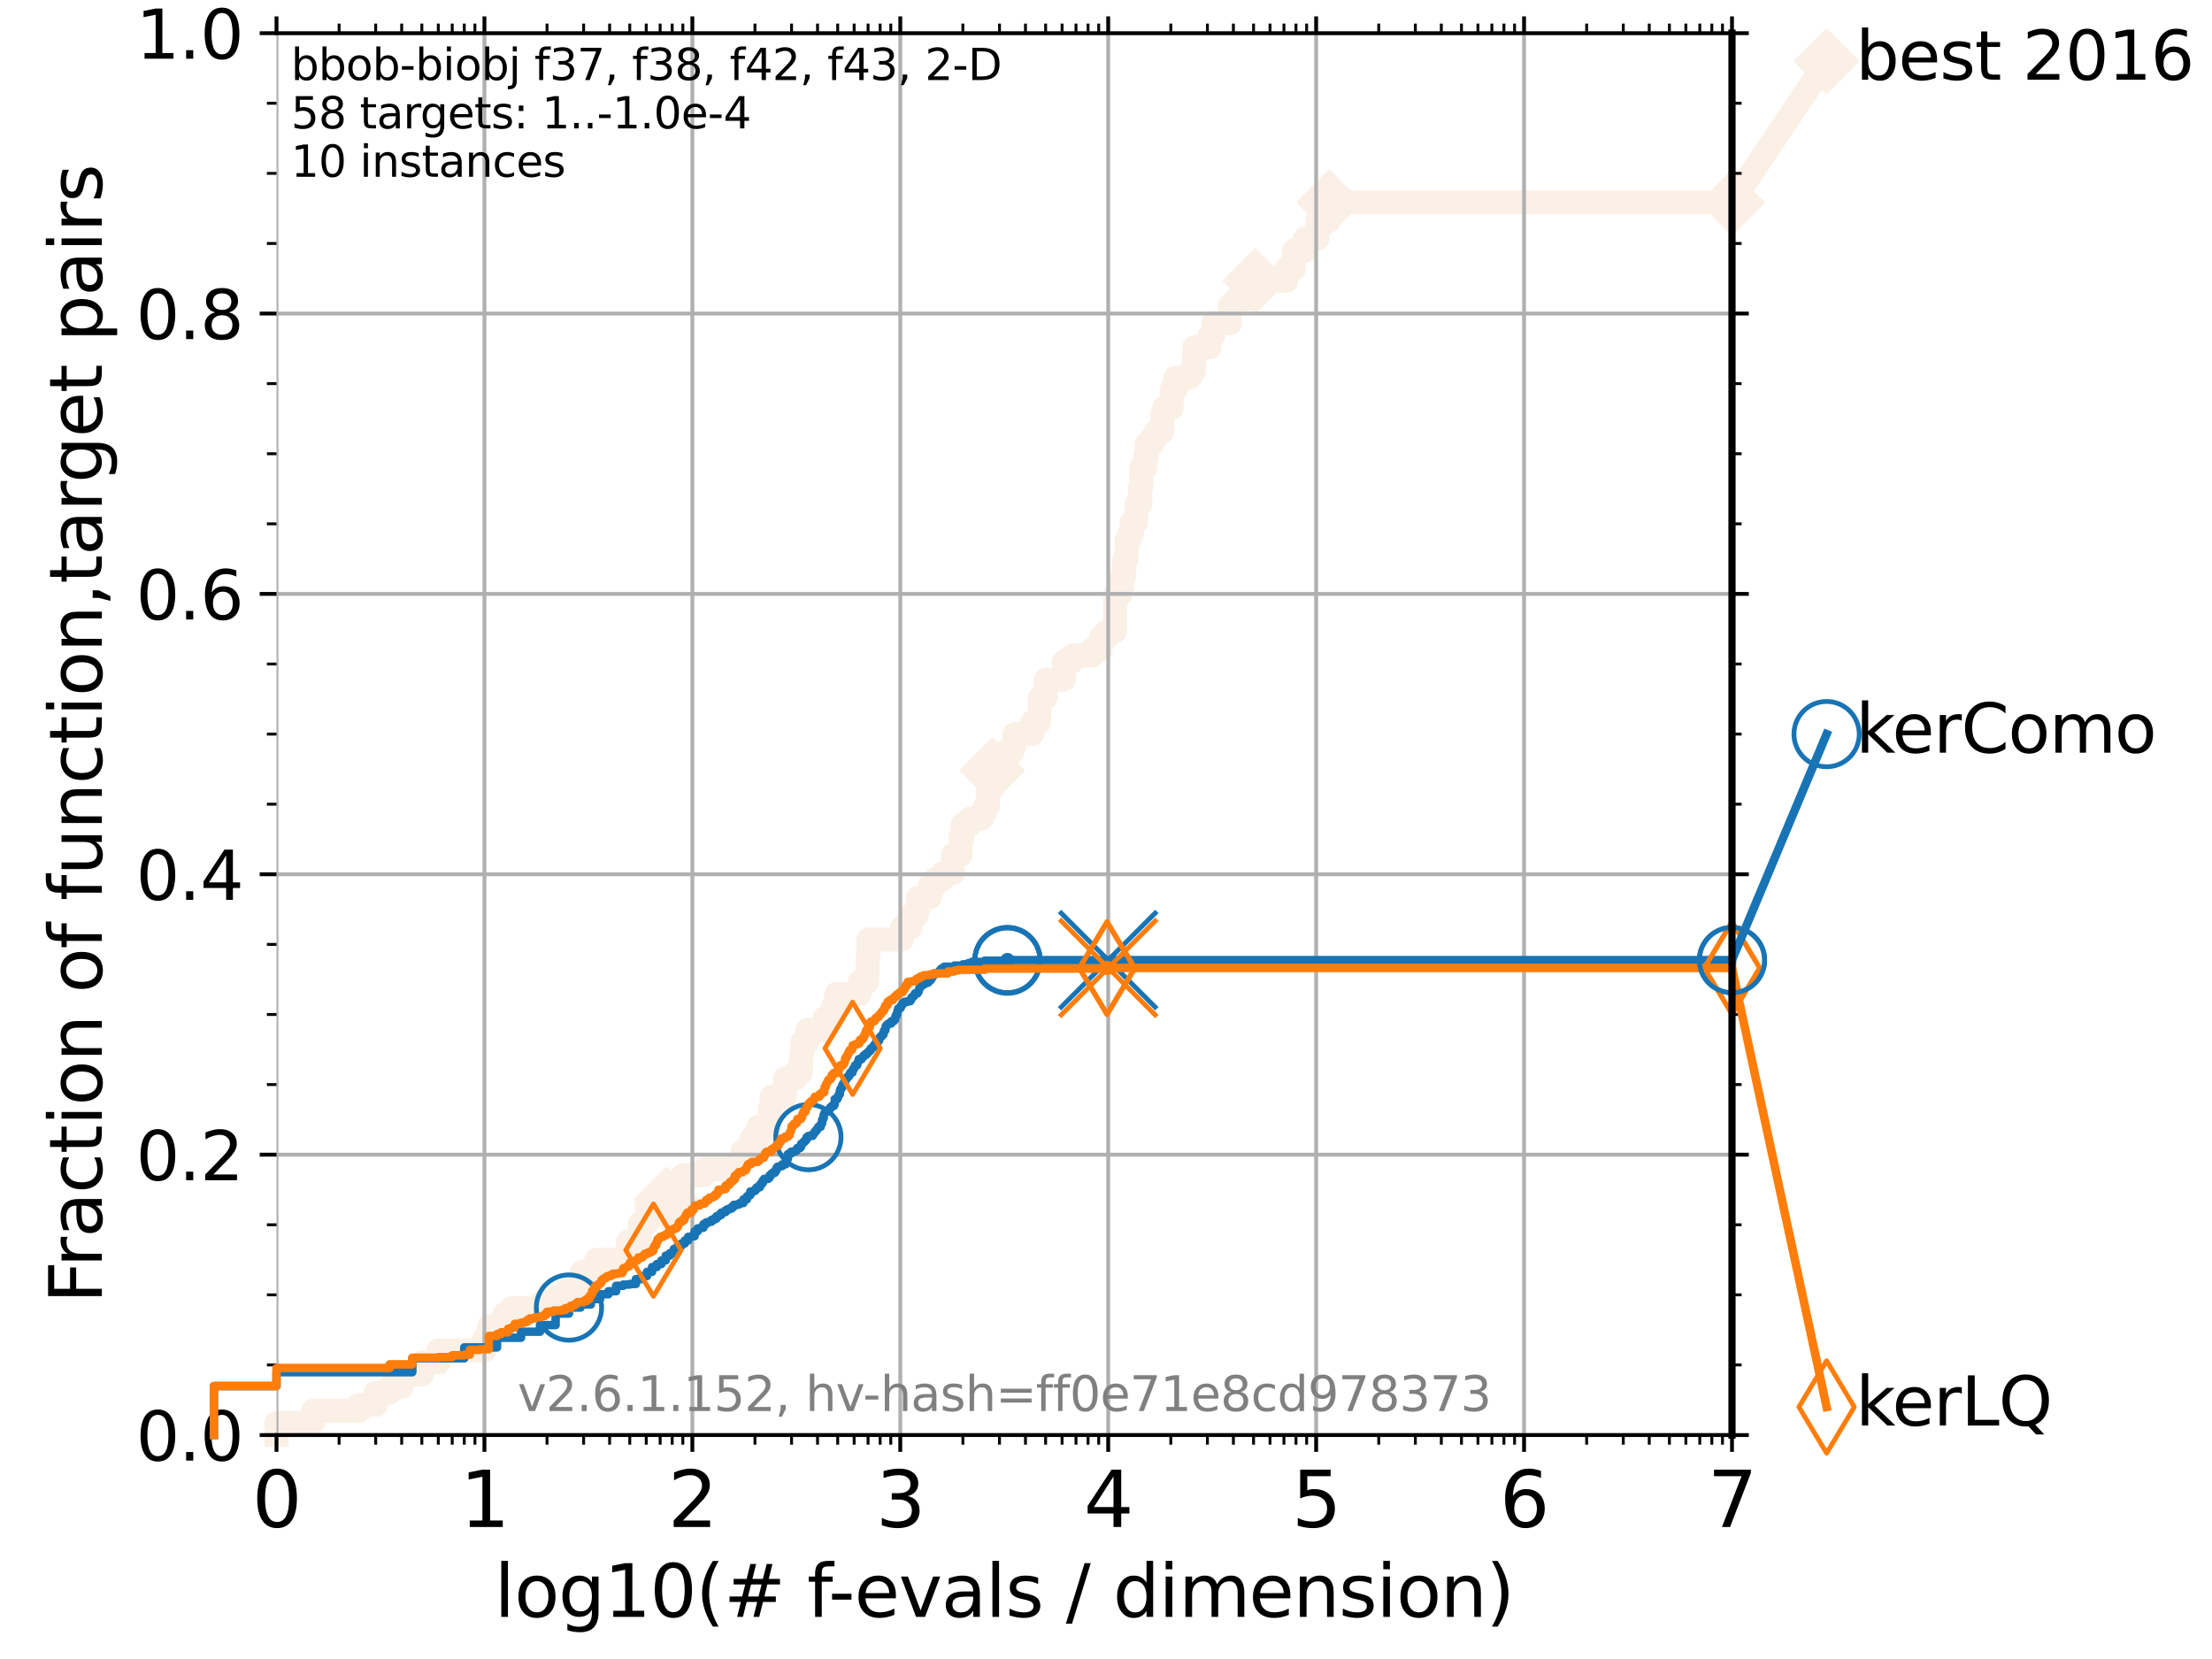 <?xml version="1.0" encoding="utf-8" standalone="no"?>
<!DOCTYPE svg PUBLIC "-//W3C//DTD SVG 1.1//EN"
  "http://www.w3.org/Graphics/SVG/1.1/DTD/svg11.dtd">
<svg xmlns:xlink="http://www.w3.org/1999/xlink" width="460.8pt" height="345.6pt" viewBox="0 0 460.8 345.6" xmlns="http://www.w3.org/2000/svg" version="1.1">
 <defs>
  <style type="text/css">*{stroke-linejoin: round; stroke-linecap: butt}</style>
 </defs>
 <g id="figure_1">
  <g id="patch_1">
   <path d="M 0 345.6 
L 460.8 345.6 
L 460.8 0 
L 0 0 
z
" style="fill: #ffffff"/>
  </g>
  <g id="axes_1">
   <g id="patch_2">
    <path d="M 57.6 298.944 
L 360.806 298.944 
L 360.806 6.912 
L 57.6 6.912 
z
" style="fill: #ffffff"/>
   </g>
   <g id="line2d_1">
    <path d="M 57.6 298.944 
L 57.6 296.426 
L 65.227 296.426 
L 65.227 293.909 
L 74.837 293.909 
L 74.837 292.65 
L 78.267 292.65 
L 78.267 290.133 
L 81.166 290.133 
L 81.166 288.874 
L 83.678 288.874 
L 83.678 286.356 
L 87.876 286.356 
L 87.876 283.839 
L 91.306 283.839 
L 91.306 281.321 
L 100.915 281.321 
L 100.915 278.804 
L 101.833 278.804 
L 101.833 276.286 
L 105.113 276.286 
L 105.113 273.769 
L 106.561 273.769 
L 106.561 272.51 
L 112.989 272.51 
L 112.989 271.251 
L 116.17 271.251 
L 116.17 269.993 
L 118.152 269.993 
L 118.152 268.734 
L 121.266 268.734 
L 121.266 264.958 
L 124.211 264.958 
L 124.211 262.44 
L 130.811 262.44 
L 130.811 258.664 
L 133.323 258.664 
L 133.323 254.887 
L 134.777 254.887 
L 134.777 251.111 
L 138.819 251.111 
L 138.819 249.852 
L 140.15 249.852 
L 140.15 247.335 
L 142.248 247.335 
L 142.248 244.817 
L 146.695 244.817 
L 146.695 243.559 
L 153.708 243.559 
L 153.708 242.3 
L 154.704 242.3 
L 154.704 239.782 
L 156.502 239.782 
L 156.502 237.265 
L 157.917 237.265 
L 157.917 234.747 
L 160.343 234.747 
L 160.343 230.971 
L 160.738 230.971 
L 160.738 228.454 
L 163.498 228.454 
L 163.498 224.677 
L 165.665 224.677 
L 165.665 223.418 
L 166.86 223.418 
L 166.86 219.642 
L 167.113 219.642 
L 167.113 217.125 
L 168.169 217.125 
L 168.169 214.607 
L 171.822 214.607 
L 171.822 212.09 
L 173.542 212.09 
L 173.542 209.572 
L 174.203 209.572 
L 174.203 207.055 
L 179.106 207.055 
L 179.106 204.537 
L 180.688 204.537 
L 180.769 199.502 
L 180.89 199.502 
L 180.89 195.726 
L 187.881 195.726 
L 187.881 193.208 
L 189.761 193.208 
L 189.761 190.691 
L 190.991 190.691 
L 190.991 189.432 
L 191.279 189.432 
L 191.279 186.914 
L 193.734 186.914 
L 193.734 184.397 
L 194.87 184.397 
L 194.87 183.138 
L 196.475 183.138 
L 196.475 181.879 
L 198.477 181.879 
L 198.477 178.103 
L 200.118 178.103 
L 200.118 174.327 
L 200.538 174.327 
L 200.538 171.809 
L 202.102 171.809 
L 202.102 170.551 
L 204.544 170.551 
L 204.544 169.292 
L 205.207 169.292 
L 205.207 168.033 
L 205.79 168.033 
L 205.79 164.257 
L 206.708 164.257 
L 206.708 160.481 
L 209.32 160.481 
L 209.32 156.704 
L 210.882 156.704 
L 210.882 155.446 
L 211.339 155.446 
L 211.339 152.928 
L 215.074 152.928 
L 215.074 150.41 
L 216.487 150.41 
L 216.596 145.375 
L 217.814 145.375 
L 217.814 141.599 
L 221.605 141.599 
L 221.605 137.823 
L 223.397 137.823 
L 223.397 136.564 
L 227.477 136.564 
L 227.477 135.305 
L 229.291 135.305 
L 229.291 132.788 
L 230.527 132.788 
L 230.527 131.529 
L 232.268 131.529 
L 232.305 123.977 
L 233.332 123.977 
L 233.332 122.718 
L 233.685 122.718 
L 233.685 120.2 
L 234.177 120.2 
L 234.177 116.424 
L 234.691 116.424 
L 234.691 112.648 
L 235.192 112.648 
L 235.192 111.389 
L 235.75 111.389 
L 235.75 108.871 
L 236.612 108.871 
L 236.612 107.613 
L 236.752 107.613 
L 236.752 105.095 
L 237.525 105.095 
L 237.525 101.319 
L 237.746 101.319 
L 237.746 97.543 
L 238.56 97.543 
L 238.56 95.025 
L 238.873 95.025 
L 238.873 92.508 
L 239.948 92.508 
L 239.948 91.249 
L 240.718 91.249 
L 240.718 89.99 
L 242.171 89.99 
L 242.171 86.214 
L 242.54 86.214 
L 242.54 84.955 
L 244.09 84.955 
L 244.09 81.179 
L 244.869 81.179 
L 244.869 78.661 
L 247.905 78.661 
L 247.905 77.402 
L 248.689 77.402 
L 248.786 72.367 
L 251.997 72.367 
L 251.997 69.85 
L 252.793 69.85 
L 252.793 67.332 
L 256.202 67.332 
L 256.202 63.556 
L 257.495 63.556 
L 257.495 62.297 
L 260.1 62.297 
L 260.1 61.039 
L 261.488 61.039 
L 261.488 58.521 
L 267.996 58.521 
L 267.996 56.004 
L 269.531 56.004 
L 269.531 52.227 
L 271.859 52.227 
L 271.859 49.71 
L 274.443 49.71 
L 274.443 45.934 
L 276.914 45.934 
L 276.914 42.157 
L 360.806 42.157 
L 360.806 42.157 
" style="fill: none; stroke: #faf0e6; stroke-width: 5; stroke-linecap: square"/>
   </g>
   <g id="line2d_2">
    <defs>
     <path id="m0f4b8d87b8" d="M -0 6.223 
L 6.223 0 
L 0 -6.223 
L -6.223 -0 
z
" style="stroke: #faf0e6; stroke-linejoin: miter"/>
    </defs>
    <g>
     <use xlink:href="#m0f4b8d87b8" x="138.819" y="249.852" style="fill: #faf0e6; stroke: #faf0e6; stroke-linejoin: miter"/>
     <use xlink:href="#m0f4b8d87b8" x="206.708" y="160.481" style="fill: #faf0e6; stroke: #faf0e6; stroke-linejoin: miter"/>
     <use xlink:href="#m0f4b8d87b8" x="261.488" y="58.521" style="fill: #faf0e6; stroke: #faf0e6; stroke-linejoin: miter"/>
     <use xlink:href="#m0f4b8d87b8" x="276.914" y="42.157" style="fill: #faf0e6; stroke: #faf0e6; stroke-linejoin: miter"/>
     <use xlink:href="#m0f4b8d87b8" x="360.806" y="42.157" style="fill: #faf0e6; stroke: #faf0e6; stroke-linejoin: miter"/>
    </g>
   </g>
   <g id="line2d_3">
    <path style="fill: none; stroke: #faf0e6; stroke-width: 5; stroke-linecap: square"/>
    <g/>
   </g>
   <g id="line2d_4">
    <path d="M 360.806 42.157 
L 380.515 12.753 
" style="fill: none; stroke: #faf0e6; stroke-width: 5; stroke-linecap: square"/>
    <g>
     <use xlink:href="#m0f4b8d87b8" x="360.806" y="42.157" style="fill: #faf0e6; stroke: #faf0e6; stroke-linejoin: miter"/>
     <use xlink:href="#m0f4b8d87b8" x="380.515" y="12.753" style="fill: #faf0e6; stroke: #faf0e6; stroke-linejoin: miter"/>
    </g>
   </g>
   <g id="matplotlib.axis_1">
    <g id="xtick_1">
     <g id="line2d_5">
      <path d="M 57.6 298.944 
L 57.6 6.912 
" clip-path="url(#p866997295e)" style="fill: none; stroke: #b0b0b0; stroke-width: 0.8; stroke-linecap: square"/>
     </g>
     <g id="line2d_6">
      <defs>
       <path id="m2d114df7b7" d="M 0 0 
L 0 3.5 
" style="stroke: #000000; stroke-width: 0.8"/>
      </defs>
      <g>
       <use xlink:href="#m2d114df7b7" x="57.6" y="298.944" style="stroke: #000000; stroke-width: 0.8"/>
      </g>
     </g>
     <g id="line2d_7">
      <defs>
       <path id="mc1c0c71b5c" d="M 0 0 
L 0 -3.5 
" style="stroke: #000000; stroke-width: 0.8"/>
      </defs>
      <g>
       <use xlink:href="#mc1c0c71b5c" x="57.6" y="6.912" style="stroke: #000000; stroke-width: 0.8"/>
      </g>
     </g>
     <g id="text_1">
      <!-- 0 -->
      <g transform="translate(52.51 318.101) scale(0.16 -0.16)">
       <defs>
        <path id="DejaVuSans-30" d="M 2034 4250 
Q 1547 4250 1301 3770 
Q 1056 3291 1056 2328 
Q 1056 1369 1301 889 
Q 1547 409 2034 409 
Q 2525 409 2770 889 
Q 3016 1369 3016 2328 
Q 3016 3291 2770 3770 
Q 2525 4250 2034 4250 
z
M 2034 4750 
Q 2819 4750 3233 4129 
Q 3647 3509 3647 2328 
Q 3647 1150 3233 529 
Q 2819 -91 2034 -91 
Q 1250 -91 836 529 
Q 422 1150 422 2328 
Q 422 3509 836 4129 
Q 1250 4750 2034 4750 
z
" transform="scale(0.016)"/>
       </defs>
       <use xlink:href="#DejaVuSans-30"/>
      </g>
     </g>
    </g>
    <g id="xtick_2">
     <g id="line2d_8">
      <path d="M 100.915 298.944 
L 100.915 6.912 
" clip-path="url(#p866997295e)" style="fill: none; stroke: #b0b0b0; stroke-width: 0.8; stroke-linecap: square"/>
     </g>
     <g id="line2d_9">
      <g>
       <use xlink:href="#m2d114df7b7" x="100.915" y="298.944" style="stroke: #000000; stroke-width: 0.8"/>
      </g>
     </g>
     <g id="line2d_10">
      <g>
       <use xlink:href="#mc1c0c71b5c" x="100.915" y="6.912" style="stroke: #000000; stroke-width: 0.8"/>
      </g>
     </g>
     <g id="text_2">
      <!-- 1 -->
      <g transform="translate(95.825 318.101) scale(0.16 -0.16)">
       <defs>
        <path id="DejaVuSans-31" d="M 794 531 
L 1825 531 
L 1825 4091 
L 703 3866 
L 703 4441 
L 1819 4666 
L 2450 4666 
L 2450 531 
L 3481 531 
L 3481 0 
L 794 0 
L 794 531 
z
" transform="scale(0.016)"/>
       </defs>
       <use xlink:href="#DejaVuSans-31"/>
      </g>
     </g>
    </g>
    <g id="xtick_3">
     <g id="line2d_11">
      <path d="M 144.23 298.944 
L 144.23 6.912 
" clip-path="url(#p866997295e)" style="fill: none; stroke: #b0b0b0; stroke-width: 0.8; stroke-linecap: square"/>
     </g>
     <g id="line2d_12">
      <g>
       <use xlink:href="#m2d114df7b7" x="144.23" y="298.944" style="stroke: #000000; stroke-width: 0.8"/>
      </g>
     </g>
     <g id="line2d_13">
      <g>
       <use xlink:href="#mc1c0c71b5c" x="144.23" y="6.912" style="stroke: #000000; stroke-width: 0.8"/>
      </g>
     </g>
     <g id="text_3">
      <!-- 2 -->
      <g transform="translate(139.14 318.101) scale(0.16 -0.16)">
       <defs>
        <path id="DejaVuSans-32" d="M 1228 531 
L 3431 531 
L 3431 0 
L 469 0 
L 469 531 
Q 828 903 1448 1529 
Q 2069 2156 2228 2338 
Q 2531 2678 2651 2914 
Q 2772 3150 2772 3378 
Q 2772 3750 2511 3984 
Q 2250 4219 1831 4219 
Q 1534 4219 1204 4116 
Q 875 4013 500 3803 
L 500 4441 
Q 881 4594 1212 4672 
Q 1544 4750 1819 4750 
Q 2544 4750 2975 4387 
Q 3406 4025 3406 3419 
Q 3406 3131 3298 2873 
Q 3191 2616 2906 2266 
Q 2828 2175 2409 1742 
Q 1991 1309 1228 531 
z
" transform="scale(0.016)"/>
       </defs>
       <use xlink:href="#DejaVuSans-32"/>
      </g>
     </g>
    </g>
    <g id="xtick_4">
     <g id="line2d_14">
      <path d="M 187.546 298.944 
L 187.546 6.912 
" clip-path="url(#p866997295e)" style="fill: none; stroke: #b0b0b0; stroke-width: 0.8; stroke-linecap: square"/>
     </g>
     <g id="line2d_15">
      <g>
       <use xlink:href="#m2d114df7b7" x="187.546" y="298.944" style="stroke: #000000; stroke-width: 0.8"/>
      </g>
     </g>
     <g id="line2d_16">
      <g>
       <use xlink:href="#mc1c0c71b5c" x="187.546" y="6.912" style="stroke: #000000; stroke-width: 0.8"/>
      </g>
     </g>
     <g id="text_4">
      <!-- 3 -->
      <g transform="translate(182.456 318.101) scale(0.16 -0.16)">
       <defs>
        <path id="DejaVuSans-33" d="M 2597 2516 
Q 3050 2419 3304 2112 
Q 3559 1806 3559 1356 
Q 3559 666 3084 287 
Q 2609 -91 1734 -91 
Q 1441 -91 1130 -33 
Q 819 25 488 141 
L 488 750 
Q 750 597 1062 519 
Q 1375 441 1716 441 
Q 2309 441 2620 675 
Q 2931 909 2931 1356 
Q 2931 1769 2642 2001 
Q 2353 2234 1838 2234 
L 1294 2234 
L 1294 2753 
L 1863 2753 
Q 2328 2753 2575 2939 
Q 2822 3125 2822 3475 
Q 2822 3834 2567 4026 
Q 2313 4219 1838 4219 
Q 1578 4219 1281 4162 
Q 984 4106 628 3988 
L 628 4550 
Q 988 4650 1302 4700 
Q 1616 4750 1894 4750 
Q 2613 4750 3031 4423 
Q 3450 4097 3450 3541 
Q 3450 3153 3228 2886 
Q 3006 2619 2597 2516 
z
" transform="scale(0.016)"/>
       </defs>
       <use xlink:href="#DejaVuSans-33"/>
      </g>
     </g>
    </g>
    <g id="xtick_5">
     <g id="line2d_17">
      <path d="M 230.861 298.944 
L 230.861 6.912 
" clip-path="url(#p866997295e)" style="fill: none; stroke: #b0b0b0; stroke-width: 0.8; stroke-linecap: square"/>
     </g>
     <g id="line2d_18">
      <g>
       <use xlink:href="#m2d114df7b7" x="230.861" y="298.944" style="stroke: #000000; stroke-width: 0.8"/>
      </g>
     </g>
     <g id="line2d_19">
      <g>
       <use xlink:href="#mc1c0c71b5c" x="230.861" y="6.912" style="stroke: #000000; stroke-width: 0.8"/>
      </g>
     </g>
     <g id="text_5">
      <!-- 4 -->
      <g transform="translate(225.771 318.101) scale(0.16 -0.16)">
       <defs>
        <path id="DejaVuSans-34" d="M 2419 4116 
L 825 1625 
L 2419 1625 
L 2419 4116 
z
M 2253 4666 
L 3047 4666 
L 3047 1625 
L 3713 1625 
L 3713 1100 
L 3047 1100 
L 3047 0 
L 2419 0 
L 2419 1100 
L 313 1100 
L 313 1709 
L 2253 4666 
z
" transform="scale(0.016)"/>
       </defs>
       <use xlink:href="#DejaVuSans-34"/>
      </g>
     </g>
    </g>
    <g id="xtick_6">
     <g id="line2d_20">
      <path d="M 274.176 298.944 
L 274.176 6.912 
" clip-path="url(#p866997295e)" style="fill: none; stroke: #b0b0b0; stroke-width: 0.8; stroke-linecap: square"/>
     </g>
     <g id="line2d_21">
      <g>
       <use xlink:href="#m2d114df7b7" x="274.176" y="298.944" style="stroke: #000000; stroke-width: 0.8"/>
      </g>
     </g>
     <g id="line2d_22">
      <g>
       <use xlink:href="#mc1c0c71b5c" x="274.176" y="6.912" style="stroke: #000000; stroke-width: 0.8"/>
      </g>
     </g>
     <g id="text_6">
      <!-- 5 -->
      <g transform="translate(269.086 318.101) scale(0.16 -0.16)">
       <defs>
        <path id="DejaVuSans-35" d="M 691 4666 
L 3169 4666 
L 3169 4134 
L 1269 4134 
L 1269 2991 
Q 1406 3038 1543 3061 
Q 1681 3084 1819 3084 
Q 2600 3084 3056 2656 
Q 3513 2228 3513 1497 
Q 3513 744 3044 326 
Q 2575 -91 1722 -91 
Q 1428 -91 1123 -41 
Q 819 9 494 109 
L 494 744 
Q 775 591 1075 516 
Q 1375 441 1709 441 
Q 2250 441 2565 725 
Q 2881 1009 2881 1497 
Q 2881 1984 2565 2268 
Q 2250 2553 1709 2553 
Q 1456 2553 1204 2497 
Q 953 2441 691 2322 
L 691 4666 
z
" transform="scale(0.016)"/>
       </defs>
       <use xlink:href="#DejaVuSans-35"/>
      </g>
     </g>
    </g>
    <g id="xtick_7">
     <g id="line2d_23">
      <path d="M 317.491 298.944 
L 317.491 6.912 
" clip-path="url(#p866997295e)" style="fill: none; stroke: #b0b0b0; stroke-width: 0.8; stroke-linecap: square"/>
     </g>
     <g id="line2d_24">
      <g>
       <use xlink:href="#m2d114df7b7" x="317.491" y="298.944" style="stroke: #000000; stroke-width: 0.8"/>
      </g>
     </g>
     <g id="line2d_25">
      <g>
       <use xlink:href="#mc1c0c71b5c" x="317.491" y="6.912" style="stroke: #000000; stroke-width: 0.8"/>
      </g>
     </g>
     <g id="text_7">
      <!-- 6 -->
      <g transform="translate(312.401 318.101) scale(0.16 -0.16)">
       <defs>
        <path id="DejaVuSans-36" d="M 2113 2584 
Q 1688 2584 1439 2293 
Q 1191 2003 1191 1497 
Q 1191 994 1439 701 
Q 1688 409 2113 409 
Q 2538 409 2786 701 
Q 3034 994 3034 1497 
Q 3034 2003 2786 2293 
Q 2538 2584 2113 2584 
z
M 3366 4563 
L 3366 3988 
Q 3128 4100 2886 4159 
Q 2644 4219 2406 4219 
Q 1781 4219 1451 3797 
Q 1122 3375 1075 2522 
Q 1259 2794 1537 2939 
Q 1816 3084 2150 3084 
Q 2853 3084 3261 2657 
Q 3669 2231 3669 1497 
Q 3669 778 3244 343 
Q 2819 -91 2113 -91 
Q 1303 -91 875 529 
Q 447 1150 447 2328 
Q 447 3434 972 4092 
Q 1497 4750 2381 4750 
Q 2619 4750 2861 4703 
Q 3103 4656 3366 4563 
z
" transform="scale(0.016)"/>
       </defs>
       <use xlink:href="#DejaVuSans-36"/>
      </g>
     </g>
    </g>
    <g id="xtick_8">
     <g id="line2d_26">
      <path d="M 360.806 298.944 
L 360.806 6.912 
" clip-path="url(#p866997295e)" style="fill: none; stroke: #b0b0b0; stroke-width: 0.8; stroke-linecap: square"/>
     </g>
     <g id="line2d_27">
      <g>
       <use xlink:href="#m2d114df7b7" x="360.806" y="298.944" style="stroke: #000000; stroke-width: 0.8"/>
      </g>
     </g>
     <g id="line2d_28">
      <g>
       <use xlink:href="#mc1c0c71b5c" x="360.806" y="6.912" style="stroke: #000000; stroke-width: 0.8"/>
      </g>
     </g>
     <g id="text_8">
      <!-- 7 -->
      <g transform="translate(355.716 318.101) scale(0.16 -0.16)">
       <defs>
        <path id="DejaVuSans-37" d="M 525 4666 
L 3525 4666 
L 3525 4397 
L 1831 0 
L 1172 0 
L 2766 4134 
L 525 4134 
L 525 4666 
z
" transform="scale(0.016)"/>
       </defs>
       <use xlink:href="#DejaVuSans-37"/>
      </g>
     </g>
    </g>
    <g id="xtick_9">
     <g id="line2d_29">
      <defs>
       <path id="mde1eabf585" d="M 0 0 
L 0 2 
" style="stroke: #000000; stroke-width: 0.6"/>
      </defs>
      <g>
       <use xlink:href="#mde1eabf585" x="70.639" y="298.944" style="stroke: #000000; stroke-width: 0.6"/>
      </g>
     </g>
     <g id="line2d_30">
      <defs>
       <path id="mfac6af6b49" d="M 0 0 
L 0 -2 
" style="stroke: #000000; stroke-width: 0.6"/>
      </defs>
      <g>
       <use xlink:href="#mfac6af6b49" x="70.639" y="6.912" style="stroke: #000000; stroke-width: 0.6"/>
      </g>
     </g>
    </g>
    <g id="xtick_10">
     <g id="line2d_31">
      <g>
       <use xlink:href="#mde1eabf585" x="78.267" y="298.944" style="stroke: #000000; stroke-width: 0.6"/>
      </g>
     </g>
     <g id="line2d_32">
      <g>
       <use xlink:href="#mfac6af6b49" x="78.267" y="6.912" style="stroke: #000000; stroke-width: 0.6"/>
      </g>
     </g>
    </g>
    <g id="xtick_11">
     <g id="line2d_33">
      <g>
       <use xlink:href="#mde1eabf585" x="83.678" y="298.944" style="stroke: #000000; stroke-width: 0.6"/>
      </g>
     </g>
     <g id="line2d_34">
      <g>
       <use xlink:href="#mfac6af6b49" x="83.678" y="6.912" style="stroke: #000000; stroke-width: 0.6"/>
      </g>
     </g>
    </g>
    <g id="xtick_12">
     <g id="line2d_35">
      <g>
       <use xlink:href="#mde1eabf585" x="87.876" y="298.944" style="stroke: #000000; stroke-width: 0.6"/>
      </g>
     </g>
     <g id="line2d_36">
      <g>
       <use xlink:href="#mfac6af6b49" x="87.876" y="6.912" style="stroke: #000000; stroke-width: 0.6"/>
      </g>
     </g>
    </g>
    <g id="xtick_13">
     <g id="line2d_37">
      <g>
       <use xlink:href="#mde1eabf585" x="91.306" y="298.944" style="stroke: #000000; stroke-width: 0.6"/>
      </g>
     </g>
     <g id="line2d_38">
      <g>
       <use xlink:href="#mfac6af6b49" x="91.306" y="6.912" style="stroke: #000000; stroke-width: 0.6"/>
      </g>
     </g>
    </g>
    <g id="xtick_14">
     <g id="line2d_39">
      <g>
       <use xlink:href="#mde1eabf585" x="94.206" y="298.944" style="stroke: #000000; stroke-width: 0.6"/>
      </g>
     </g>
     <g id="line2d_40">
      <g>
       <use xlink:href="#mfac6af6b49" x="94.206" y="6.912" style="stroke: #000000; stroke-width: 0.6"/>
      </g>
     </g>
    </g>
    <g id="xtick_15">
     <g id="line2d_41">
      <g>
       <use xlink:href="#mde1eabf585" x="96.718" y="298.944" style="stroke: #000000; stroke-width: 0.6"/>
      </g>
     </g>
     <g id="line2d_42">
      <g>
       <use xlink:href="#mfac6af6b49" x="96.718" y="6.912" style="stroke: #000000; stroke-width: 0.6"/>
      </g>
     </g>
    </g>
    <g id="xtick_16">
     <g id="line2d_43">
      <g>
       <use xlink:href="#mde1eabf585" x="98.933" y="298.944" style="stroke: #000000; stroke-width: 0.6"/>
      </g>
     </g>
     <g id="line2d_44">
      <g>
       <use xlink:href="#mfac6af6b49" x="98.933" y="6.912" style="stroke: #000000; stroke-width: 0.6"/>
      </g>
     </g>
    </g>
    <g id="xtick_17">
     <g id="line2d_45">
      <g>
       <use xlink:href="#mde1eabf585" x="113.954" y="298.944" style="stroke: #000000; stroke-width: 0.6"/>
      </g>
     </g>
     <g id="line2d_46">
      <g>
       <use xlink:href="#mfac6af6b49" x="113.954" y="6.912" style="stroke: #000000; stroke-width: 0.6"/>
      </g>
     </g>
    </g>
    <g id="xtick_18">
     <g id="line2d_47">
      <g>
       <use xlink:href="#mde1eabf585" x="121.582" y="298.944" style="stroke: #000000; stroke-width: 0.6"/>
      </g>
     </g>
     <g id="line2d_48">
      <g>
       <use xlink:href="#mfac6af6b49" x="121.582" y="6.912" style="stroke: #000000; stroke-width: 0.6"/>
      </g>
     </g>
    </g>
    <g id="xtick_19">
     <g id="line2d_49">
      <g>
       <use xlink:href="#mde1eabf585" x="126.994" y="298.944" style="stroke: #000000; stroke-width: 0.6"/>
      </g>
     </g>
     <g id="line2d_50">
      <g>
       <use xlink:href="#mfac6af6b49" x="126.994" y="6.912" style="stroke: #000000; stroke-width: 0.6"/>
      </g>
     </g>
    </g>
    <g id="xtick_20">
     <g id="line2d_51">
      <g>
       <use xlink:href="#mde1eabf585" x="131.191" y="298.944" style="stroke: #000000; stroke-width: 0.6"/>
      </g>
     </g>
     <g id="line2d_52">
      <g>
       <use xlink:href="#mfac6af6b49" x="131.191" y="6.912" style="stroke: #000000; stroke-width: 0.6"/>
      </g>
     </g>
    </g>
    <g id="xtick_21">
     <g id="line2d_53">
      <g>
       <use xlink:href="#mde1eabf585" x="134.621" y="298.944" style="stroke: #000000; stroke-width: 0.6"/>
      </g>
     </g>
     <g id="line2d_54">
      <g>
       <use xlink:href="#mfac6af6b49" x="134.621" y="6.912" style="stroke: #000000; stroke-width: 0.6"/>
      </g>
     </g>
    </g>
    <g id="xtick_22">
     <g id="line2d_55">
      <g>
       <use xlink:href="#mde1eabf585" x="137.521" y="298.944" style="stroke: #000000; stroke-width: 0.6"/>
      </g>
     </g>
     <g id="line2d_56">
      <g>
       <use xlink:href="#mfac6af6b49" x="137.521" y="6.912" style="stroke: #000000; stroke-width: 0.6"/>
      </g>
     </g>
    </g>
    <g id="xtick_23">
     <g id="line2d_57">
      <g>
       <use xlink:href="#mde1eabf585" x="140.033" y="298.944" style="stroke: #000000; stroke-width: 0.6"/>
      </g>
     </g>
     <g id="line2d_58">
      <g>
       <use xlink:href="#mfac6af6b49" x="140.033" y="6.912" style="stroke: #000000; stroke-width: 0.6"/>
      </g>
     </g>
    </g>
    <g id="xtick_24">
     <g id="line2d_59">
      <g>
       <use xlink:href="#mde1eabf585" x="142.248" y="298.944" style="stroke: #000000; stroke-width: 0.6"/>
      </g>
     </g>
     <g id="line2d_60">
      <g>
       <use xlink:href="#mfac6af6b49" x="142.248" y="6.912" style="stroke: #000000; stroke-width: 0.6"/>
      </g>
     </g>
    </g>
    <g id="xtick_25">
     <g id="line2d_61">
      <g>
       <use xlink:href="#mde1eabf585" x="157.27" y="298.944" style="stroke: #000000; stroke-width: 0.6"/>
      </g>
     </g>
     <g id="line2d_62">
      <g>
       <use xlink:href="#mfac6af6b49" x="157.27" y="6.912" style="stroke: #000000; stroke-width: 0.6"/>
      </g>
     </g>
    </g>
    <g id="xtick_26">
     <g id="line2d_63">
      <g>
       <use xlink:href="#mde1eabf585" x="164.897" y="298.944" style="stroke: #000000; stroke-width: 0.6"/>
      </g>
     </g>
     <g id="line2d_64">
      <g>
       <use xlink:href="#mfac6af6b49" x="164.897" y="6.912" style="stroke: #000000; stroke-width: 0.6"/>
      </g>
     </g>
    </g>
    <g id="xtick_27">
     <g id="line2d_65">
      <g>
       <use xlink:href="#mde1eabf585" x="170.309" y="298.944" style="stroke: #000000; stroke-width: 0.6"/>
      </g>
     </g>
     <g id="line2d_66">
      <g>
       <use xlink:href="#mfac6af6b49" x="170.309" y="6.912" style="stroke: #000000; stroke-width: 0.6"/>
      </g>
     </g>
    </g>
    <g id="xtick_28">
     <g id="line2d_67">
      <g>
       <use xlink:href="#mde1eabf585" x="174.506" y="298.944" style="stroke: #000000; stroke-width: 0.6"/>
      </g>
     </g>
     <g id="line2d_68">
      <g>
       <use xlink:href="#mfac6af6b49" x="174.506" y="6.912" style="stroke: #000000; stroke-width: 0.6"/>
      </g>
     </g>
    </g>
    <g id="xtick_29">
     <g id="line2d_69">
      <g>
       <use xlink:href="#mde1eabf585" x="177.936" y="298.944" style="stroke: #000000; stroke-width: 0.6"/>
      </g>
     </g>
     <g id="line2d_70">
      <g>
       <use xlink:href="#mfac6af6b49" x="177.936" y="6.912" style="stroke: #000000; stroke-width: 0.6"/>
      </g>
     </g>
    </g>
    <g id="xtick_30">
     <g id="line2d_71">
      <g>
       <use xlink:href="#mde1eabf585" x="180.836" y="298.944" style="stroke: #000000; stroke-width: 0.6"/>
      </g>
     </g>
     <g id="line2d_72">
      <g>
       <use xlink:href="#mfac6af6b49" x="180.836" y="6.912" style="stroke: #000000; stroke-width: 0.6"/>
      </g>
     </g>
    </g>
    <g id="xtick_31">
     <g id="line2d_73">
      <g>
       <use xlink:href="#mde1eabf585" x="183.348" y="298.944" style="stroke: #000000; stroke-width: 0.6"/>
      </g>
     </g>
     <g id="line2d_74">
      <g>
       <use xlink:href="#mfac6af6b49" x="183.348" y="6.912" style="stroke: #000000; stroke-width: 0.6"/>
      </g>
     </g>
    </g>
    <g id="xtick_32">
     <g id="line2d_75">
      <g>
       <use xlink:href="#mde1eabf585" x="185.564" y="298.944" style="stroke: #000000; stroke-width: 0.6"/>
      </g>
     </g>
     <g id="line2d_76">
      <g>
       <use xlink:href="#mfac6af6b49" x="185.564" y="6.912" style="stroke: #000000; stroke-width: 0.6"/>
      </g>
     </g>
    </g>
    <g id="xtick_33">
     <g id="line2d_77">
      <g>
       <use xlink:href="#mde1eabf585" x="200.585" y="298.944" style="stroke: #000000; stroke-width: 0.6"/>
      </g>
     </g>
     <g id="line2d_78">
      <g>
       <use xlink:href="#mfac6af6b49" x="200.585" y="6.912" style="stroke: #000000; stroke-width: 0.6"/>
      </g>
     </g>
    </g>
    <g id="xtick_34">
     <g id="line2d_79">
      <g>
       <use xlink:href="#mde1eabf585" x="208.212" y="298.944" style="stroke: #000000; stroke-width: 0.6"/>
      </g>
     </g>
     <g id="line2d_80">
      <g>
       <use xlink:href="#mfac6af6b49" x="208.212" y="6.912" style="stroke: #000000; stroke-width: 0.6"/>
      </g>
     </g>
    </g>
    <g id="xtick_35">
     <g id="line2d_81">
      <g>
       <use xlink:href="#mde1eabf585" x="213.624" y="298.944" style="stroke: #000000; stroke-width: 0.6"/>
      </g>
     </g>
     <g id="line2d_82">
      <g>
       <use xlink:href="#mfac6af6b49" x="213.624" y="6.912" style="stroke: #000000; stroke-width: 0.6"/>
      </g>
     </g>
    </g>
    <g id="xtick_36">
     <g id="line2d_83">
      <g>
       <use xlink:href="#mde1eabf585" x="217.822" y="298.944" style="stroke: #000000; stroke-width: 0.6"/>
      </g>
     </g>
     <g id="line2d_84">
      <g>
       <use xlink:href="#mfac6af6b49" x="217.822" y="6.912" style="stroke: #000000; stroke-width: 0.6"/>
      </g>
     </g>
    </g>
    <g id="xtick_37">
     <g id="line2d_85">
      <g>
       <use xlink:href="#mde1eabf585" x="221.251" y="298.944" style="stroke: #000000; stroke-width: 0.6"/>
      </g>
     </g>
     <g id="line2d_86">
      <g>
       <use xlink:href="#mfac6af6b49" x="221.251" y="6.912" style="stroke: #000000; stroke-width: 0.6"/>
      </g>
     </g>
    </g>
    <g id="xtick_38">
     <g id="line2d_87">
      <g>
       <use xlink:href="#mde1eabf585" x="224.151" y="298.944" style="stroke: #000000; stroke-width: 0.6"/>
      </g>
     </g>
     <g id="line2d_88">
      <g>
       <use xlink:href="#mfac6af6b49" x="224.151" y="6.912" style="stroke: #000000; stroke-width: 0.6"/>
      </g>
     </g>
    </g>
    <g id="xtick_39">
     <g id="line2d_89">
      <g>
       <use xlink:href="#mde1eabf585" x="226.663" y="298.944" style="stroke: #000000; stroke-width: 0.6"/>
      </g>
     </g>
     <g id="line2d_90">
      <g>
       <use xlink:href="#mfac6af6b49" x="226.663" y="6.912" style="stroke: #000000; stroke-width: 0.6"/>
      </g>
     </g>
    </g>
    <g id="xtick_40">
     <g id="line2d_91">
      <g>
       <use xlink:href="#mde1eabf585" x="228.879" y="298.944" style="stroke: #000000; stroke-width: 0.6"/>
      </g>
     </g>
     <g id="line2d_92">
      <g>
       <use xlink:href="#mfac6af6b49" x="228.879" y="6.912" style="stroke: #000000; stroke-width: 0.6"/>
      </g>
     </g>
    </g>
    <g id="xtick_41">
     <g id="line2d_93">
      <g>
       <use xlink:href="#mde1eabf585" x="243.9" y="298.944" style="stroke: #000000; stroke-width: 0.6"/>
      </g>
     </g>
     <g id="line2d_94">
      <g>
       <use xlink:href="#mfac6af6b49" x="243.9" y="6.912" style="stroke: #000000; stroke-width: 0.6"/>
      </g>
     </g>
    </g>
    <g id="xtick_42">
     <g id="line2d_95">
      <g>
       <use xlink:href="#mde1eabf585" x="251.527" y="298.944" style="stroke: #000000; stroke-width: 0.6"/>
      </g>
     </g>
     <g id="line2d_96">
      <g>
       <use xlink:href="#mfac6af6b49" x="251.527" y="6.912" style="stroke: #000000; stroke-width: 0.6"/>
      </g>
     </g>
    </g>
    <g id="xtick_43">
     <g id="line2d_97">
      <g>
       <use xlink:href="#mde1eabf585" x="256.939" y="298.944" style="stroke: #000000; stroke-width: 0.6"/>
      </g>
     </g>
     <g id="line2d_98">
      <g>
       <use xlink:href="#mfac6af6b49" x="256.939" y="6.912" style="stroke: #000000; stroke-width: 0.6"/>
      </g>
     </g>
    </g>
    <g id="xtick_44">
     <g id="line2d_99">
      <g>
       <use xlink:href="#mde1eabf585" x="261.137" y="298.944" style="stroke: #000000; stroke-width: 0.6"/>
      </g>
     </g>
     <g id="line2d_100">
      <g>
       <use xlink:href="#mfac6af6b49" x="261.137" y="6.912" style="stroke: #000000; stroke-width: 0.6"/>
      </g>
     </g>
    </g>
    <g id="xtick_45">
     <g id="line2d_101">
      <g>
       <use xlink:href="#mde1eabf585" x="264.567" y="298.944" style="stroke: #000000; stroke-width: 0.6"/>
      </g>
     </g>
     <g id="line2d_102">
      <g>
       <use xlink:href="#mfac6af6b49" x="264.567" y="6.912" style="stroke: #000000; stroke-width: 0.6"/>
      </g>
     </g>
    </g>
    <g id="xtick_46">
     <g id="line2d_103">
      <g>
       <use xlink:href="#mde1eabf585" x="267.466" y="298.944" style="stroke: #000000; stroke-width: 0.6"/>
      </g>
     </g>
     <g id="line2d_104">
      <g>
       <use xlink:href="#mfac6af6b49" x="267.466" y="6.912" style="stroke: #000000; stroke-width: 0.6"/>
      </g>
     </g>
    </g>
    <g id="xtick_47">
     <g id="line2d_105">
      <g>
       <use xlink:href="#mde1eabf585" x="269.978" y="298.944" style="stroke: #000000; stroke-width: 0.6"/>
      </g>
     </g>
     <g id="line2d_106">
      <g>
       <use xlink:href="#mfac6af6b49" x="269.978" y="6.912" style="stroke: #000000; stroke-width: 0.6"/>
      </g>
     </g>
    </g>
    <g id="xtick_48">
     <g id="line2d_107">
      <g>
       <use xlink:href="#mde1eabf585" x="272.194" y="298.944" style="stroke: #000000; stroke-width: 0.6"/>
      </g>
     </g>
     <g id="line2d_108">
      <g>
       <use xlink:href="#mfac6af6b49" x="272.194" y="6.912" style="stroke: #000000; stroke-width: 0.6"/>
      </g>
     </g>
    </g>
    <g id="xtick_49">
     <g id="line2d_109">
      <g>
       <use xlink:href="#mde1eabf585" x="287.215" y="298.944" style="stroke: #000000; stroke-width: 0.6"/>
      </g>
     </g>
     <g id="line2d_110">
      <g>
       <use xlink:href="#mfac6af6b49" x="287.215" y="6.912" style="stroke: #000000; stroke-width: 0.6"/>
      </g>
     </g>
    </g>
    <g id="xtick_50">
     <g id="line2d_111">
      <g>
       <use xlink:href="#mde1eabf585" x="294.843" y="298.944" style="stroke: #000000; stroke-width: 0.6"/>
      </g>
     </g>
     <g id="line2d_112">
      <g>
       <use xlink:href="#mfac6af6b49" x="294.843" y="6.912" style="stroke: #000000; stroke-width: 0.6"/>
      </g>
     </g>
    </g>
    <g id="xtick_51">
     <g id="line2d_113">
      <g>
       <use xlink:href="#mde1eabf585" x="300.254" y="298.944" style="stroke: #000000; stroke-width: 0.6"/>
      </g>
     </g>
     <g id="line2d_114">
      <g>
       <use xlink:href="#mfac6af6b49" x="300.254" y="6.912" style="stroke: #000000; stroke-width: 0.6"/>
      </g>
     </g>
    </g>
    <g id="xtick_52">
     <g id="line2d_115">
      <g>
       <use xlink:href="#mde1eabf585" x="304.452" y="298.944" style="stroke: #000000; stroke-width: 0.6"/>
      </g>
     </g>
     <g id="line2d_116">
      <g>
       <use xlink:href="#mfac6af6b49" x="304.452" y="6.912" style="stroke: #000000; stroke-width: 0.6"/>
      </g>
     </g>
    </g>
    <g id="xtick_53">
     <g id="line2d_117">
      <g>
       <use xlink:href="#mde1eabf585" x="307.882" y="298.944" style="stroke: #000000; stroke-width: 0.6"/>
      </g>
     </g>
     <g id="line2d_118">
      <g>
       <use xlink:href="#mfac6af6b49" x="307.882" y="6.912" style="stroke: #000000; stroke-width: 0.6"/>
      </g>
     </g>
    </g>
    <g id="xtick_54">
     <g id="line2d_119">
      <g>
       <use xlink:href="#mde1eabf585" x="310.782" y="298.944" style="stroke: #000000; stroke-width: 0.6"/>
      </g>
     </g>
     <g id="line2d_120">
      <g>
       <use xlink:href="#mfac6af6b49" x="310.782" y="6.912" style="stroke: #000000; stroke-width: 0.6"/>
      </g>
     </g>
    </g>
    <g id="xtick_55">
     <g id="line2d_121">
      <g>
       <use xlink:href="#mde1eabf585" x="313.294" y="298.944" style="stroke: #000000; stroke-width: 0.6"/>
      </g>
     </g>
     <g id="line2d_122">
      <g>
       <use xlink:href="#mfac6af6b49" x="313.294" y="6.912" style="stroke: #000000; stroke-width: 0.6"/>
      </g>
     </g>
    </g>
    <g id="xtick_56">
     <g id="line2d_123">
      <g>
       <use xlink:href="#mde1eabf585" x="315.509" y="298.944" style="stroke: #000000; stroke-width: 0.6"/>
      </g>
     </g>
     <g id="line2d_124">
      <g>
       <use xlink:href="#mfac6af6b49" x="315.509" y="6.912" style="stroke: #000000; stroke-width: 0.6"/>
      </g>
     </g>
    </g>
    <g id="xtick_57">
     <g id="line2d_125">
      <g>
       <use xlink:href="#mde1eabf585" x="330.53" y="298.944" style="stroke: #000000; stroke-width: 0.6"/>
      </g>
     </g>
     <g id="line2d_126">
      <g>
       <use xlink:href="#mfac6af6b49" x="330.53" y="6.912" style="stroke: #000000; stroke-width: 0.6"/>
      </g>
     </g>
    </g>
    <g id="xtick_58">
     <g id="line2d_127">
      <g>
       <use xlink:href="#mde1eabf585" x="338.158" y="298.944" style="stroke: #000000; stroke-width: 0.6"/>
      </g>
     </g>
     <g id="line2d_128">
      <g>
       <use xlink:href="#mfac6af6b49" x="338.158" y="6.912" style="stroke: #000000; stroke-width: 0.6"/>
      </g>
     </g>
    </g>
    <g id="xtick_59">
     <g id="line2d_129">
      <g>
       <use xlink:href="#mde1eabf585" x="343.57" y="298.944" style="stroke: #000000; stroke-width: 0.6"/>
      </g>
     </g>
     <g id="line2d_130">
      <g>
       <use xlink:href="#mfac6af6b49" x="343.57" y="6.912" style="stroke: #000000; stroke-width: 0.6"/>
      </g>
     </g>
    </g>
    <g id="xtick_60">
     <g id="line2d_131">
      <g>
       <use xlink:href="#mde1eabf585" x="347.767" y="298.944" style="stroke: #000000; stroke-width: 0.6"/>
      </g>
     </g>
     <g id="line2d_132">
      <g>
       <use xlink:href="#mfac6af6b49" x="347.767" y="6.912" style="stroke: #000000; stroke-width: 0.6"/>
      </g>
     </g>
    </g>
    <g id="xtick_61">
     <g id="line2d_133">
      <g>
       <use xlink:href="#mde1eabf585" x="351.197" y="298.944" style="stroke: #000000; stroke-width: 0.6"/>
      </g>
     </g>
     <g id="line2d_134">
      <g>
       <use xlink:href="#mfac6af6b49" x="351.197" y="6.912" style="stroke: #000000; stroke-width: 0.6"/>
      </g>
     </g>
    </g>
    <g id="xtick_62">
     <g id="line2d_135">
      <g>
       <use xlink:href="#mde1eabf585" x="354.097" y="298.944" style="stroke: #000000; stroke-width: 0.6"/>
      </g>
     </g>
     <g id="line2d_136">
      <g>
       <use xlink:href="#mfac6af6b49" x="354.097" y="6.912" style="stroke: #000000; stroke-width: 0.6"/>
      </g>
     </g>
    </g>
    <g id="xtick_63">
     <g id="line2d_137">
      <g>
       <use xlink:href="#mde1eabf585" x="356.609" y="298.944" style="stroke: #000000; stroke-width: 0.6"/>
      </g>
     </g>
     <g id="line2d_138">
      <g>
       <use xlink:href="#mfac6af6b49" x="356.609" y="6.912" style="stroke: #000000; stroke-width: 0.6"/>
      </g>
     </g>
    </g>
    <g id="xtick_64">
     <g id="line2d_139">
      <g>
       <use xlink:href="#mde1eabf585" x="358.824" y="298.944" style="stroke: #000000; stroke-width: 0.6"/>
      </g>
     </g>
     <g id="line2d_140">
      <g>
       <use xlink:href="#mfac6af6b49" x="358.824" y="6.912" style="stroke: #000000; stroke-width: 0.6"/>
      </g>
     </g>
    </g>
    <g id="text_9">
     <!-- log10(# f-evals / dimension) -->
     <g transform="translate(102.986 336.827) scale(0.15 -0.15)">
      <defs>
       <path id="DejaVuSans-6c" d="M 603 4863 
L 1178 4863 
L 1178 0 
L 603 0 
L 603 4863 
z
" transform="scale(0.016)"/>
       <path id="DejaVuSans-6f" d="M 1959 3097 
Q 1497 3097 1228 2736 
Q 959 2375 959 1747 
Q 959 1119 1226 758 
Q 1494 397 1959 397 
Q 2419 397 2687 759 
Q 2956 1122 2956 1747 
Q 2956 2369 2687 2733 
Q 2419 3097 1959 3097 
z
M 1959 3584 
Q 2709 3584 3137 3096 
Q 3566 2609 3566 1747 
Q 3566 888 3137 398 
Q 2709 -91 1959 -91 
Q 1206 -91 779 398 
Q 353 888 353 1747 
Q 353 2609 779 3096 
Q 1206 3584 1959 3584 
z
" transform="scale(0.016)"/>
       <path id="DejaVuSans-67" d="M 2906 1791 
Q 2906 2416 2648 2759 
Q 2391 3103 1925 3103 
Q 1463 3103 1205 2759 
Q 947 2416 947 1791 
Q 947 1169 1205 825 
Q 1463 481 1925 481 
Q 2391 481 2648 825 
Q 2906 1169 2906 1791 
z
M 3481 434 
Q 3481 -459 3084 -895 
Q 2688 -1331 1869 -1331 
Q 1566 -1331 1297 -1286 
Q 1028 -1241 775 -1147 
L 775 -588 
Q 1028 -725 1275 -790 
Q 1522 -856 1778 -856 
Q 2344 -856 2625 -561 
Q 2906 -266 2906 331 
L 2906 616 
Q 2728 306 2450 153 
Q 2172 0 1784 0 
Q 1141 0 747 490 
Q 353 981 353 1791 
Q 353 2603 747 3093 
Q 1141 3584 1784 3584 
Q 2172 3584 2450 3431 
Q 2728 3278 2906 2969 
L 2906 3500 
L 3481 3500 
L 3481 434 
z
" transform="scale(0.016)"/>
       <path id="DejaVuSans-28" d="M 1984 4856 
Q 1566 4138 1362 3434 
Q 1159 2731 1159 2009 
Q 1159 1288 1364 580 
Q 1569 -128 1984 -844 
L 1484 -844 
Q 1016 -109 783 600 
Q 550 1309 550 2009 
Q 550 2706 781 3412 
Q 1013 4119 1484 4856 
L 1984 4856 
z
" transform="scale(0.016)"/>
       <path id="DejaVuSans-23" d="M 3272 2816 
L 2363 2816 
L 2100 1772 
L 3016 1772 
L 3272 2816 
z
M 2803 4594 
L 2478 3297 
L 3391 3297 
L 3719 4594 
L 4219 4594 
L 3897 3297 
L 4872 3297 
L 4872 2816 
L 3775 2816 
L 3519 1772 
L 4513 1772 
L 4513 1294 
L 3397 1294 
L 3072 0 
L 2572 0 
L 2894 1294 
L 1978 1294 
L 1656 0 
L 1153 0 
L 1478 1294 
L 494 1294 
L 494 1772 
L 1594 1772 
L 1856 2816 
L 850 2816 
L 850 3297 
L 1978 3297 
L 2297 4594 
L 2803 4594 
z
" transform="scale(0.016)"/>
       <path id="DejaVuSans-20" transform="scale(0.016)"/>
       <path id="DejaVuSans-66" d="M 2375 4863 
L 2375 4384 
L 1825 4384 
Q 1516 4384 1395 4259 
Q 1275 4134 1275 3809 
L 1275 3500 
L 2222 3500 
L 2222 3053 
L 1275 3053 
L 1275 0 
L 697 0 
L 697 3053 
L 147 3053 
L 147 3500 
L 697 3500 
L 697 3744 
Q 697 4328 969 4595 
Q 1241 4863 1831 4863 
L 2375 4863 
z
" transform="scale(0.016)"/>
       <path id="DejaVuSans-2d" d="M 313 2009 
L 1997 2009 
L 1997 1497 
L 313 1497 
L 313 2009 
z
" transform="scale(0.016)"/>
       <path id="DejaVuSans-65" d="M 3597 1894 
L 3597 1613 
L 953 1613 
Q 991 1019 1311 708 
Q 1631 397 2203 397 
Q 2534 397 2845 478 
Q 3156 559 3463 722 
L 3463 178 
Q 3153 47 2828 -22 
Q 2503 -91 2169 -91 
Q 1331 -91 842 396 
Q 353 884 353 1716 
Q 353 2575 817 3079 
Q 1281 3584 2069 3584 
Q 2775 3584 3186 3129 
Q 3597 2675 3597 1894 
z
M 3022 2063 
Q 3016 2534 2758 2815 
Q 2500 3097 2075 3097 
Q 1594 3097 1305 2825 
Q 1016 2553 972 2059 
L 3022 2063 
z
" transform="scale(0.016)"/>
       <path id="DejaVuSans-76" d="M 191 3500 
L 800 3500 
L 1894 563 
L 2988 3500 
L 3597 3500 
L 2284 0 
L 1503 0 
L 191 3500 
z
" transform="scale(0.016)"/>
       <path id="DejaVuSans-61" d="M 2194 1759 
Q 1497 1759 1228 1600 
Q 959 1441 959 1056 
Q 959 750 1161 570 
Q 1363 391 1709 391 
Q 2188 391 2477 730 
Q 2766 1069 2766 1631 
L 2766 1759 
L 2194 1759 
z
M 3341 1997 
L 3341 0 
L 2766 0 
L 2766 531 
Q 2569 213 2275 61 
Q 1981 -91 1556 -91 
Q 1019 -91 701 211 
Q 384 513 384 1019 
Q 384 1609 779 1909 
Q 1175 2209 1959 2209 
L 2766 2209 
L 2766 2266 
Q 2766 2663 2505 2880 
Q 2244 3097 1772 3097 
Q 1472 3097 1187 3025 
Q 903 2953 641 2809 
L 641 3341 
Q 956 3463 1253 3523 
Q 1550 3584 1831 3584 
Q 2591 3584 2966 3190 
Q 3341 2797 3341 1997 
z
" transform="scale(0.016)"/>
       <path id="DejaVuSans-73" d="M 2834 3397 
L 2834 2853 
Q 2591 2978 2328 3040 
Q 2066 3103 1784 3103 
Q 1356 3103 1142 2972 
Q 928 2841 928 2578 
Q 928 2378 1081 2264 
Q 1234 2150 1697 2047 
L 1894 2003 
Q 2506 1872 2764 1633 
Q 3022 1394 3022 966 
Q 3022 478 2636 193 
Q 2250 -91 1575 -91 
Q 1294 -91 989 -36 
Q 684 19 347 128 
L 347 722 
Q 666 556 975 473 
Q 1284 391 1588 391 
Q 1994 391 2212 530 
Q 2431 669 2431 922 
Q 2431 1156 2273 1281 
Q 2116 1406 1581 1522 
L 1381 1569 
Q 847 1681 609 1914 
Q 372 2147 372 2553 
Q 372 3047 722 3315 
Q 1072 3584 1716 3584 
Q 2034 3584 2315 3537 
Q 2597 3491 2834 3397 
z
" transform="scale(0.016)"/>
       <path id="DejaVuSans-2f" d="M 1625 4666 
L 2156 4666 
L 531 -594 
L 0 -594 
L 1625 4666 
z
" transform="scale(0.016)"/>
       <path id="DejaVuSans-64" d="M 2906 2969 
L 2906 4863 
L 3481 4863 
L 3481 0 
L 2906 0 
L 2906 525 
Q 2725 213 2448 61 
Q 2172 -91 1784 -91 
Q 1150 -91 751 415 
Q 353 922 353 1747 
Q 353 2572 751 3078 
Q 1150 3584 1784 3584 
Q 2172 3584 2448 3432 
Q 2725 3281 2906 2969 
z
M 947 1747 
Q 947 1113 1208 752 
Q 1469 391 1925 391 
Q 2381 391 2643 752 
Q 2906 1113 2906 1747 
Q 2906 2381 2643 2742 
Q 2381 3103 1925 3103 
Q 1469 3103 1208 2742 
Q 947 2381 947 1747 
z
" transform="scale(0.016)"/>
       <path id="DejaVuSans-69" d="M 603 3500 
L 1178 3500 
L 1178 0 
L 603 0 
L 603 3500 
z
M 603 4863 
L 1178 4863 
L 1178 4134 
L 603 4134 
L 603 4863 
z
" transform="scale(0.016)"/>
       <path id="DejaVuSans-6d" d="M 3328 2828 
Q 3544 3216 3844 3400 
Q 4144 3584 4550 3584 
Q 5097 3584 5394 3201 
Q 5691 2819 5691 2113 
L 5691 0 
L 5113 0 
L 5113 2094 
Q 5113 2597 4934 2840 
Q 4756 3084 4391 3084 
Q 3944 3084 3684 2787 
Q 3425 2491 3425 1978 
L 3425 0 
L 2847 0 
L 2847 2094 
Q 2847 2600 2669 2842 
Q 2491 3084 2119 3084 
Q 1678 3084 1418 2786 
Q 1159 2488 1159 1978 
L 1159 0 
L 581 0 
L 581 3500 
L 1159 3500 
L 1159 2956 
Q 1356 3278 1631 3431 
Q 1906 3584 2284 3584 
Q 2666 3584 2933 3390 
Q 3200 3197 3328 2828 
z
" transform="scale(0.016)"/>
       <path id="DejaVuSans-6e" d="M 3513 2113 
L 3513 0 
L 2938 0 
L 2938 2094 
Q 2938 2591 2744 2837 
Q 2550 3084 2163 3084 
Q 1697 3084 1428 2787 
Q 1159 2491 1159 1978 
L 1159 0 
L 581 0 
L 581 3500 
L 1159 3500 
L 1159 2956 
Q 1366 3272 1645 3428 
Q 1925 3584 2291 3584 
Q 2894 3584 3203 3211 
Q 3513 2838 3513 2113 
z
" transform="scale(0.016)"/>
       <path id="DejaVuSans-29" d="M 513 4856 
L 1013 4856 
Q 1481 4119 1714 3412 
Q 1947 2706 1947 2009 
Q 1947 1309 1714 600 
Q 1481 -109 1013 -844 
L 513 -844 
Q 928 -128 1133 580 
Q 1338 1288 1338 2009 
Q 1338 2731 1133 3434 
Q 928 4138 513 4856 
z
" transform="scale(0.016)"/>
      </defs>
      <use xlink:href="#DejaVuSans-6c"/>
      <use xlink:href="#DejaVuSans-6f" x="27.783"/>
      <use xlink:href="#DejaVuSans-67" x="88.965"/>
      <use xlink:href="#DejaVuSans-31" x="152.441"/>
      <use xlink:href="#DejaVuSans-30" x="216.064"/>
      <use xlink:href="#DejaVuSans-28" x="279.688"/>
      <use xlink:href="#DejaVuSans-23" x="318.701"/>
      <use xlink:href="#DejaVuSans-20" x="402.49"/>
      <use xlink:href="#DejaVuSans-66" x="434.277"/>
      <use xlink:href="#DejaVuSans-2d" x="463.982"/>
      <use xlink:href="#DejaVuSans-65" x="500.066"/>
      <use xlink:href="#DejaVuSans-76" x="561.59"/>
      <use xlink:href="#DejaVuSans-61" x="620.77"/>
      <use xlink:href="#DejaVuSans-6c" x="682.049"/>
      <use xlink:href="#DejaVuSans-73" x="709.832"/>
      <use xlink:href="#DejaVuSans-20" x="761.932"/>
      <use xlink:href="#DejaVuSans-2f" x="793.719"/>
      <use xlink:href="#DejaVuSans-20" x="827.41"/>
      <use xlink:href="#DejaVuSans-64" x="859.197"/>
      <use xlink:href="#DejaVuSans-69" x="922.674"/>
      <use xlink:href="#DejaVuSans-6d" x="950.457"/>
      <use xlink:href="#DejaVuSans-65" x="1047.869"/>
      <use xlink:href="#DejaVuSans-6e" x="1109.393"/>
      <use xlink:href="#DejaVuSans-73" x="1172.771"/>
      <use xlink:href="#DejaVuSans-69" x="1224.871"/>
      <use xlink:href="#DejaVuSans-6f" x="1252.654"/>
      <use xlink:href="#DejaVuSans-6e" x="1313.836"/>
      <use xlink:href="#DejaVuSans-29" x="1377.215"/>
     </g>
    </g>
   </g>
   <g id="matplotlib.axis_2">
    <g id="ytick_1">
     <g id="line2d_141">
      <path d="M 57.6 298.944 
L 360.806 298.944 
" clip-path="url(#p866997295e)" style="fill: none; stroke: #b0b0b0; stroke-width: 0.8; stroke-linecap: square"/>
     </g>
     <g id="line2d_142">
      <defs>
       <path id="m2f29ec7632" d="M 0 0 
L -3.5 0 
" style="stroke: #000000; stroke-width: 0.8"/>
      </defs>
      <g>
       <use xlink:href="#m2f29ec7632" x="57.6" y="298.944" style="stroke: #000000; stroke-width: 0.8"/>
      </g>
     </g>
     <g id="line2d_143">
      <defs>
       <path id="ma1015f17f1" d="M 0 0 
L 3.5 0 
" style="stroke: #000000; stroke-width: 0.8"/>
      </defs>
      <g>
       <use xlink:href="#ma1015f17f1" x="360.806" y="298.944" style="stroke: #000000; stroke-width: 0.8"/>
      </g>
     </g>
     <g id="text_10">
      <!-- 0.0 -->
      <g transform="translate(28.336 304.263) scale(0.14 -0.14)">
       <defs>
        <path id="DejaVuSans-2e" d="M 684 794 
L 1344 794 
L 1344 0 
L 684 0 
L 684 794 
z
" transform="scale(0.016)"/>
       </defs>
       <use xlink:href="#DejaVuSans-30"/>
       <use xlink:href="#DejaVuSans-2e" x="63.623"/>
       <use xlink:href="#DejaVuSans-30" x="95.41"/>
      </g>
     </g>
    </g>
    <g id="ytick_2">
     <g id="line2d_144">
      <path d="M 57.6 240.538 
L 360.806 240.538 
" clip-path="url(#p866997295e)" style="fill: none; stroke: #b0b0b0; stroke-width: 0.8; stroke-linecap: square"/>
     </g>
     <g id="line2d_145">
      <g>
       <use xlink:href="#m2f29ec7632" x="57.6" y="240.538" style="stroke: #000000; stroke-width: 0.8"/>
      </g>
     </g>
     <g id="line2d_146">
      <g>
       <use xlink:href="#ma1015f17f1" x="360.806" y="240.538" style="stroke: #000000; stroke-width: 0.8"/>
      </g>
     </g>
     <g id="text_11">
      <!-- 0.2 -->
      <g transform="translate(28.336 245.857) scale(0.14 -0.14)">
       <use xlink:href="#DejaVuSans-30"/>
       <use xlink:href="#DejaVuSans-2e" x="63.623"/>
       <use xlink:href="#DejaVuSans-32" x="95.41"/>
      </g>
     </g>
    </g>
    <g id="ytick_3">
     <g id="line2d_147">
      <path d="M 57.6 182.131 
L 360.806 182.131 
" clip-path="url(#p866997295e)" style="fill: none; stroke: #b0b0b0; stroke-width: 0.8; stroke-linecap: square"/>
     </g>
     <g id="line2d_148">
      <g>
       <use xlink:href="#m2f29ec7632" x="57.6" y="182.131" style="stroke: #000000; stroke-width: 0.8"/>
      </g>
     </g>
     <g id="line2d_149">
      <g>
       <use xlink:href="#ma1015f17f1" x="360.806" y="182.131" style="stroke: #000000; stroke-width: 0.8"/>
      </g>
     </g>
     <g id="text_12">
      <!-- 0.4 -->
      <g transform="translate(28.336 187.45) scale(0.14 -0.14)">
       <use xlink:href="#DejaVuSans-30"/>
       <use xlink:href="#DejaVuSans-2e" x="63.623"/>
       <use xlink:href="#DejaVuSans-34" x="95.41"/>
      </g>
     </g>
    </g>
    <g id="ytick_4">
     <g id="line2d_150">
      <path d="M 57.6 123.725 
L 360.806 123.725 
" clip-path="url(#p866997295e)" style="fill: none; stroke: #b0b0b0; stroke-width: 0.8; stroke-linecap: square"/>
     </g>
     <g id="line2d_151">
      <g>
       <use xlink:href="#m2f29ec7632" x="57.6" y="123.725" style="stroke: #000000; stroke-width: 0.8"/>
      </g>
     </g>
     <g id="line2d_152">
      <g>
       <use xlink:href="#ma1015f17f1" x="360.806" y="123.725" style="stroke: #000000; stroke-width: 0.8"/>
      </g>
     </g>
     <g id="text_13">
      <!-- 0.6 -->
      <g transform="translate(28.336 129.044) scale(0.14 -0.14)">
       <use xlink:href="#DejaVuSans-30"/>
       <use xlink:href="#DejaVuSans-2e" x="63.623"/>
       <use xlink:href="#DejaVuSans-36" x="95.41"/>
      </g>
     </g>
    </g>
    <g id="ytick_5">
     <g id="line2d_153">
      <path d="M 57.6 65.318 
L 360.806 65.318 
" clip-path="url(#p866997295e)" style="fill: none; stroke: #b0b0b0; stroke-width: 0.8; stroke-linecap: square"/>
     </g>
     <g id="line2d_154">
      <g>
       <use xlink:href="#m2f29ec7632" x="57.6" y="65.318" style="stroke: #000000; stroke-width: 0.8"/>
      </g>
     </g>
     <g id="line2d_155">
      <g>
       <use xlink:href="#ma1015f17f1" x="360.806" y="65.318" style="stroke: #000000; stroke-width: 0.8"/>
      </g>
     </g>
     <g id="text_14">
      <!-- 0.8 -->
      <g transform="translate(28.336 70.637) scale(0.14 -0.14)">
       <defs>
        <path id="DejaVuSans-38" d="M 2034 2216 
Q 1584 2216 1326 1975 
Q 1069 1734 1069 1313 
Q 1069 891 1326 650 
Q 1584 409 2034 409 
Q 2484 409 2743 651 
Q 3003 894 3003 1313 
Q 3003 1734 2745 1975 
Q 2488 2216 2034 2216 
z
M 1403 2484 
Q 997 2584 770 2862 
Q 544 3141 544 3541 
Q 544 4100 942 4425 
Q 1341 4750 2034 4750 
Q 2731 4750 3128 4425 
Q 3525 4100 3525 3541 
Q 3525 3141 3298 2862 
Q 3072 2584 2669 2484 
Q 3125 2378 3379 2068 
Q 3634 1759 3634 1313 
Q 3634 634 3220 271 
Q 2806 -91 2034 -91 
Q 1263 -91 848 271 
Q 434 634 434 1313 
Q 434 1759 690 2068 
Q 947 2378 1403 2484 
z
M 1172 3481 
Q 1172 3119 1398 2916 
Q 1625 2713 2034 2713 
Q 2441 2713 2670 2916 
Q 2900 3119 2900 3481 
Q 2900 3844 2670 4047 
Q 2441 4250 2034 4250 
Q 1625 4250 1398 4047 
Q 1172 3844 1172 3481 
z
" transform="scale(0.016)"/>
       </defs>
       <use xlink:href="#DejaVuSans-30"/>
       <use xlink:href="#DejaVuSans-2e" x="63.623"/>
       <use xlink:href="#DejaVuSans-38" x="95.41"/>
      </g>
     </g>
    </g>
    <g id="ytick_6">
     <g id="line2d_156">
      <path d="M 57.6 6.912 
L 360.806 6.912 
" clip-path="url(#p866997295e)" style="fill: none; stroke: #b0b0b0; stroke-width: 0.8; stroke-linecap: square"/>
     </g>
     <g id="line2d_157">
      <g>
       <use xlink:href="#m2f29ec7632" x="57.6" y="6.912" style="stroke: #000000; stroke-width: 0.8"/>
      </g>
     </g>
     <g id="line2d_158">
      <g>
       <use xlink:href="#ma1015f17f1" x="360.806" y="6.912" style="stroke: #000000; stroke-width: 0.8"/>
      </g>
     </g>
     <g id="text_15">
      <!-- 1.0 -->
      <g transform="translate(28.336 12.231) scale(0.14 -0.14)">
       <use xlink:href="#DejaVuSans-31"/>
       <use xlink:href="#DejaVuSans-2e" x="63.623"/>
       <use xlink:href="#DejaVuSans-30" x="95.41"/>
      </g>
     </g>
    </g>
    <g id="ytick_7">
     <g id="line2d_159">
      <defs>
       <path id="m86711f42b7" d="M 0 0 
L -2 0 
" style="stroke: #000000; stroke-width: 0.6"/>
      </defs>
      <g>
       <use xlink:href="#m86711f42b7" x="57.6" y="284.342" style="stroke: #000000; stroke-width: 0.6"/>
      </g>
     </g>
     <g id="line2d_160">
      <defs>
       <path id="m908c78ea84" d="M 0 0 
L 2 0 
" style="stroke: #000000; stroke-width: 0.6"/>
      </defs>
      <g>
       <use xlink:href="#m908c78ea84" x="360.806" y="284.342" style="stroke: #000000; stroke-width: 0.6"/>
      </g>
     </g>
    </g>
    <g id="ytick_8">
     <g id="line2d_161">
      <g>
       <use xlink:href="#m86711f42b7" x="57.6" y="269.741" style="stroke: #000000; stroke-width: 0.6"/>
      </g>
     </g>
     <g id="line2d_162">
      <g>
       <use xlink:href="#m908c78ea84" x="360.806" y="269.741" style="stroke: #000000; stroke-width: 0.6"/>
      </g>
     </g>
    </g>
    <g id="ytick_9">
     <g id="line2d_163">
      <g>
       <use xlink:href="#m86711f42b7" x="57.6" y="255.139" style="stroke: #000000; stroke-width: 0.6"/>
      </g>
     </g>
     <g id="line2d_164">
      <g>
       <use xlink:href="#m908c78ea84" x="360.806" y="255.139" style="stroke: #000000; stroke-width: 0.6"/>
      </g>
     </g>
    </g>
    <g id="ytick_10">
     <g id="line2d_165">
      <g>
       <use xlink:href="#m86711f42b7" x="57.6" y="225.936" style="stroke: #000000; stroke-width: 0.6"/>
      </g>
     </g>
     <g id="line2d_166">
      <g>
       <use xlink:href="#m908c78ea84" x="360.806" y="225.936" style="stroke: #000000; stroke-width: 0.6"/>
      </g>
     </g>
    </g>
    <g id="ytick_11">
     <g id="line2d_167">
      <g>
       <use xlink:href="#m86711f42b7" x="57.6" y="211.334" style="stroke: #000000; stroke-width: 0.6"/>
      </g>
     </g>
     <g id="line2d_168">
      <g>
       <use xlink:href="#m908c78ea84" x="360.806" y="211.334" style="stroke: #000000; stroke-width: 0.6"/>
      </g>
     </g>
    </g>
    <g id="ytick_12">
     <g id="line2d_169">
      <g>
       <use xlink:href="#m86711f42b7" x="57.6" y="196.733" style="stroke: #000000; stroke-width: 0.6"/>
      </g>
     </g>
     <g id="line2d_170">
      <g>
       <use xlink:href="#m908c78ea84" x="360.806" y="196.733" style="stroke: #000000; stroke-width: 0.6"/>
      </g>
     </g>
    </g>
    <g id="ytick_13">
     <g id="line2d_171">
      <g>
       <use xlink:href="#m86711f42b7" x="57.6" y="167.53" style="stroke: #000000; stroke-width: 0.6"/>
      </g>
     </g>
     <g id="line2d_172">
      <g>
       <use xlink:href="#m908c78ea84" x="360.806" y="167.53" style="stroke: #000000; stroke-width: 0.6"/>
      </g>
     </g>
    </g>
    <g id="ytick_14">
     <g id="line2d_173">
      <g>
       <use xlink:href="#m86711f42b7" x="57.6" y="152.928" style="stroke: #000000; stroke-width: 0.6"/>
      </g>
     </g>
     <g id="line2d_174">
      <g>
       <use xlink:href="#m908c78ea84" x="360.806" y="152.928" style="stroke: #000000; stroke-width: 0.6"/>
      </g>
     </g>
    </g>
    <g id="ytick_15">
     <g id="line2d_175">
      <g>
       <use xlink:href="#m86711f42b7" x="57.6" y="138.326" style="stroke: #000000; stroke-width: 0.6"/>
      </g>
     </g>
     <g id="line2d_176">
      <g>
       <use xlink:href="#m908c78ea84" x="360.806" y="138.326" style="stroke: #000000; stroke-width: 0.6"/>
      </g>
     </g>
    </g>
    <g id="ytick_16">
     <g id="line2d_177">
      <g>
       <use xlink:href="#m86711f42b7" x="57.6" y="109.123" style="stroke: #000000; stroke-width: 0.6"/>
      </g>
     </g>
     <g id="line2d_178">
      <g>
       <use xlink:href="#m908c78ea84" x="360.806" y="109.123" style="stroke: #000000; stroke-width: 0.6"/>
      </g>
     </g>
    </g>
    <g id="ytick_17">
     <g id="line2d_179">
      <g>
       <use xlink:href="#m86711f42b7" x="57.6" y="94.522" style="stroke: #000000; stroke-width: 0.6"/>
      </g>
     </g>
     <g id="line2d_180">
      <g>
       <use xlink:href="#m908c78ea84" x="360.806" y="94.522" style="stroke: #000000; stroke-width: 0.6"/>
      </g>
     </g>
    </g>
    <g id="ytick_18">
     <g id="line2d_181">
      <g>
       <use xlink:href="#m86711f42b7" x="57.6" y="79.92" style="stroke: #000000; stroke-width: 0.6"/>
      </g>
     </g>
     <g id="line2d_182">
      <g>
       <use xlink:href="#m908c78ea84" x="360.806" y="79.92" style="stroke: #000000; stroke-width: 0.6"/>
      </g>
     </g>
    </g>
    <g id="ytick_19">
     <g id="line2d_183">
      <g>
       <use xlink:href="#m86711f42b7" x="57.6" y="50.717" style="stroke: #000000; stroke-width: 0.6"/>
      </g>
     </g>
     <g id="line2d_184">
      <g>
       <use xlink:href="#m908c78ea84" x="360.806" y="50.717" style="stroke: #000000; stroke-width: 0.6"/>
      </g>
     </g>
    </g>
    <g id="ytick_20">
     <g id="line2d_185">
      <g>
       <use xlink:href="#m86711f42b7" x="57.6" y="36.115" style="stroke: #000000; stroke-width: 0.6"/>
      </g>
     </g>
     <g id="line2d_186">
      <g>
       <use xlink:href="#m908c78ea84" x="360.806" y="36.115" style="stroke: #000000; stroke-width: 0.6"/>
      </g>
     </g>
    </g>
    <g id="ytick_21">
     <g id="line2d_187">
      <g>
       <use xlink:href="#m86711f42b7" x="57.6" y="21.514" style="stroke: #000000; stroke-width: 0.6"/>
      </g>
     </g>
     <g id="line2d_188">
      <g>
       <use xlink:href="#m908c78ea84" x="360.806" y="21.514" style="stroke: #000000; stroke-width: 0.6"/>
      </g>
     </g>
    </g>
    <g id="text_16">
     <!-- Fraction of function,target pairs -->
     <g transform="translate(21.216 271.503) rotate(-90) scale(0.15 -0.15)">
      <defs>
       <path id="DejaVuSans-46" d="M 628 4666 
L 3309 4666 
L 3309 4134 
L 1259 4134 
L 1259 2759 
L 3109 2759 
L 3109 2228 
L 1259 2228 
L 1259 0 
L 628 0 
L 628 4666 
z
" transform="scale(0.016)"/>
       <path id="DejaVuSans-72" d="M 2631 2963 
Q 2534 3019 2420 3045 
Q 2306 3072 2169 3072 
Q 1681 3072 1420 2755 
Q 1159 2438 1159 1844 
L 1159 0 
L 581 0 
L 581 3500 
L 1159 3500 
L 1159 2956 
Q 1341 3275 1631 3429 
Q 1922 3584 2338 3584 
Q 2397 3584 2469 3576 
Q 2541 3569 2628 3553 
L 2631 2963 
z
" transform="scale(0.016)"/>
       <path id="DejaVuSans-63" d="M 3122 3366 
L 3122 2828 
Q 2878 2963 2633 3030 
Q 2388 3097 2138 3097 
Q 1578 3097 1268 2742 
Q 959 2388 959 1747 
Q 959 1106 1268 751 
Q 1578 397 2138 397 
Q 2388 397 2633 464 
Q 2878 531 3122 666 
L 3122 134 
Q 2881 22 2623 -34 
Q 2366 -91 2075 -91 
Q 1284 -91 818 406 
Q 353 903 353 1747 
Q 353 2603 823 3093 
Q 1294 3584 2113 3584 
Q 2378 3584 2631 3529 
Q 2884 3475 3122 3366 
z
" transform="scale(0.016)"/>
       <path id="DejaVuSans-74" d="M 1172 4494 
L 1172 3500 
L 2356 3500 
L 2356 3053 
L 1172 3053 
L 1172 1153 
Q 1172 725 1289 603 
Q 1406 481 1766 481 
L 2356 481 
L 2356 0 
L 1766 0 
Q 1100 0 847 248 
Q 594 497 594 1153 
L 594 3053 
L 172 3053 
L 172 3500 
L 594 3500 
L 594 4494 
L 1172 4494 
z
" transform="scale(0.016)"/>
       <path id="DejaVuSans-75" d="M 544 1381 
L 544 3500 
L 1119 3500 
L 1119 1403 
Q 1119 906 1312 657 
Q 1506 409 1894 409 
Q 2359 409 2629 706 
Q 2900 1003 2900 1516 
L 2900 3500 
L 3475 3500 
L 3475 0 
L 2900 0 
L 2900 538 
Q 2691 219 2414 64 
Q 2138 -91 1772 -91 
Q 1169 -91 856 284 
Q 544 659 544 1381 
z
M 1991 3584 
L 1991 3584 
z
" transform="scale(0.016)"/>
       <path id="DejaVuSans-2c" d="M 750 794 
L 1409 794 
L 1409 256 
L 897 -744 
L 494 -744 
L 750 256 
L 750 794 
z
" transform="scale(0.016)"/>
       <path id="DejaVuSans-70" d="M 1159 525 
L 1159 -1331 
L 581 -1331 
L 581 3500 
L 1159 3500 
L 1159 2969 
Q 1341 3281 1617 3432 
Q 1894 3584 2278 3584 
Q 2916 3584 3314 3078 
Q 3713 2572 3713 1747 
Q 3713 922 3314 415 
Q 2916 -91 2278 -91 
Q 1894 -91 1617 61 
Q 1341 213 1159 525 
z
M 3116 1747 
Q 3116 2381 2855 2742 
Q 2594 3103 2138 3103 
Q 1681 3103 1420 2742 
Q 1159 2381 1159 1747 
Q 1159 1113 1420 752 
Q 1681 391 2138 391 
Q 2594 391 2855 752 
Q 3116 1113 3116 1747 
z
" transform="scale(0.016)"/>
      </defs>
      <use xlink:href="#DejaVuSans-46"/>
      <use xlink:href="#DejaVuSans-72" x="50.27"/>
      <use xlink:href="#DejaVuSans-61" x="91.383"/>
      <use xlink:href="#DejaVuSans-63" x="152.662"/>
      <use xlink:href="#DejaVuSans-74" x="207.643"/>
      <use xlink:href="#DejaVuSans-69" x="246.852"/>
      <use xlink:href="#DejaVuSans-6f" x="274.635"/>
      <use xlink:href="#DejaVuSans-6e" x="335.816"/>
      <use xlink:href="#DejaVuSans-20" x="399.195"/>
      <use xlink:href="#DejaVuSans-6f" x="430.982"/>
      <use xlink:href="#DejaVuSans-66" x="492.164"/>
      <use xlink:href="#DejaVuSans-20" x="527.369"/>
      <use xlink:href="#DejaVuSans-66" x="559.156"/>
      <use xlink:href="#DejaVuSans-75" x="594.361"/>
      <use xlink:href="#DejaVuSans-6e" x="657.74"/>
      <use xlink:href="#DejaVuSans-63" x="721.119"/>
      <use xlink:href="#DejaVuSans-74" x="776.1"/>
      <use xlink:href="#DejaVuSans-69" x="815.309"/>
      <use xlink:href="#DejaVuSans-6f" x="843.092"/>
      <use xlink:href="#DejaVuSans-6e" x="904.273"/>
      <use xlink:href="#DejaVuSans-2c" x="967.652"/>
      <use xlink:href="#DejaVuSans-74" x="999.439"/>
      <use xlink:href="#DejaVuSans-61" x="1038.648"/>
      <use xlink:href="#DejaVuSans-72" x="1099.928"/>
      <use xlink:href="#DejaVuSans-67" x="1139.291"/>
      <use xlink:href="#DejaVuSans-65" x="1202.768"/>
      <use xlink:href="#DejaVuSans-74" x="1264.291"/>
      <use xlink:href="#DejaVuSans-20" x="1303.5"/>
      <use xlink:href="#DejaVuSans-70" x="1335.287"/>
      <use xlink:href="#DejaVuSans-61" x="1398.764"/>
      <use xlink:href="#DejaVuSans-69" x="1460.043"/>
      <use xlink:href="#DejaVuSans-72" x="1487.826"/>
      <use xlink:href="#DejaVuSans-73" x="1528.939"/>
     </g>
    </g>
   </g>
   <g id="line2d_189">
    <defs>
     <path id="m782813ca95" d="M 0 1 
C 0.265 1 0.52 0.895 0.707 0.707 
C 0.895 0.52 1 0.265 1 0 
C 1 -0.265 0.895 -0.52 0.707 -0.707 
C 0.52 -0.895 0.265 -1 0 -1 
C -0.265 -1 -0.52 -0.895 -0.707 -0.707 
C -0.895 -0.52 -1 -0.265 -1 0 
C -1 0.265 -0.895 0.52 -0.707 0.707 
C -0.52 0.895 -0.265 1 0 1 
z
" style="stroke: #faf0e6"/>
    </defs>
    <g>
     <use xlink:href="#m782813ca95" x="276.914" y="42.157" style="fill: #faf0e6; stroke: #faf0e6"/>
    </g>
   </g>
   <g id="line2d_190">
    <defs>
     <path id="mc1e0393e4e" d="M 0 1 
C 0.265 1 0.52 0.895 0.707 0.707 
C 0.895 0.52 1 0.265 1 0 
C 1 -0.265 0.895 -0.52 0.707 -0.707 
C 0.52 -0.895 0.265 -1 0 -1 
C -0.265 -1 -0.52 -0.895 -0.707 -0.707 
C -0.895 -0.52 -1 -0.265 -1 0 
C -1 0.265 -0.895 0.52 -0.707 0.707 
C -0.52 0.895 -0.265 1 0 1 
z
" style="stroke: #1874b4"/>
    </defs>
    <g>
     <use xlink:href="#mc1e0393e4e" x="209.874" y="200.006" style="fill: #1874b4; stroke: #1874b4"/>
    </g>
   </g>
   <g id="line2d_191">
    <path d="M 44.561 298.944 
L 44.561 288.748 
L 57.6 288.748 
L 57.6 285.853 
L 85.894 285.853 
L 85.894 282.958 
L 96.718 282.958 
L 96.718 280.692 
L 103.544 280.692 
L 103.544 278.678 
L 108.543 278.678 
L 108.543 277.419 
L 112.488 277.419 
L 112.488 276.035 
L 115.747 276.035 
L 115.747 273.643 
L 118.525 273.643 
L 118.525 272.384 
L 120.944 272.384 
L 120.944 271.755 
L 123.088 271.755 
L 123.088 270.622 
L 125.012 270.622 
L 125.012 269.615 
L 126.757 269.615 
L 126.757 268.986 
L 128.354 268.986 
L 128.354 267.853 
L 129.826 267.853 
L 129.826 267.601 
L 131.191 267.601 
L 131.191 267.475 
L 132.464 267.475 
L 132.464 266.468 
L 133.656 266.468 
L 133.656 265.839 
L 134.777 265.839 
L 134.777 264.958 
L 135.835 264.958 
L 135.835 263.951 
L 136.837 263.951 
L 136.837 263.321 
L 137.788 263.321 
L 137.788 262.566 
L 138.693 262.566 
L 138.693 261.559 
L 139.556 261.559 
L 139.556 261.055 
L 140.382 261.055 
L 140.382 260.174 
L 141.173 260.174 
L 141.173 259.545 
L 141.932 259.545 
L 141.932 259.041 
L 142.662 259.041 
L 142.662 258.412 
L 143.364 258.412 
L 143.364 257.657 
L 144.041 257.657 
L 144.041 257.531 
L 144.695 257.531 
L 144.695 256.524 
L 145.327 256.524 
L 145.327 255.894 
L 145.938 255.894 
L 145.938 255.769 
L 146.53 255.769 
L 146.53 255.013 
L 147.103 255.013 
L 147.103 254.636 
L 147.66 254.636 
L 147.66 254.51 
L 148.201 254.51 
L 148.201 254.132 
L 148.727 254.132 
L 148.727 253.88 
L 149.238 253.88 
L 149.238 253.377 
L 149.736 253.377 
L 149.736 253.125 
L 150.221 253.125 
L 150.221 252.622 
L 150.694 252.622 
L 150.694 252.496 
L 151.155 252.496 
L 151.155 252.118 
L 151.605 252.118 
L 151.605 251.866 
L 152.045 251.866 
L 152.045 251.741 
L 152.475 251.741 
L 152.475 251.363 
L 152.895 251.363 
L 152.895 250.985 
L 153.708 250.985 
L 153.708 250.859 
L 154.101 250.859 
L 154.101 250.608 
L 154.865 250.608 
L 154.865 249.852 
L 155.599 249.852 
L 155.599 249.223 
L 155.955 249.223 
L 155.955 248.971 
L 156.305 248.971 
L 156.305 248.216 
L 156.985 248.216 
L 156.985 248.09 
L 157.317 248.09 
L 157.317 247.713 
L 157.642 247.713 
L 157.642 247.335 
L 158.277 247.335 
L 158.277 246.831 
L 158.586 246.831 
L 158.586 246.454 
L 158.891 246.454 
L 158.891 245.95 
L 159.19 245.95 
L 159.19 245.573 
L 160.062 245.573 
L 160.062 245.321 
L 160.343 245.321 
L 160.343 244.817 
L 160.621 244.817 
L 160.621 244.566 
L 160.894 244.566 
L 160.894 244.314 
L 161.43 244.314 
L 161.43 243.936 
L 161.692 243.936 
L 161.692 243.433 
L 161.95 243.433 
L 161.95 243.055 
L 162.457 243.055 
L 162.457 242.929 
L 162.95 242.929 
L 162.95 242.552 
L 163.666 242.552 
L 163.666 242.3 
L 163.899 242.3 
L 163.899 241.419 
L 164.129 241.419 
L 164.129 240.412 
L 164.581 240.412 
L 164.581 240.286 
L 164.803 240.286 
L 164.803 239.908 
L 165.453 239.908 
L 165.453 239.782 
L 165.874 239.782 
L 165.874 239.531 
L 166.082 239.531 
L 166.082 239.153 
L 166.69 239.153 
L 166.69 238.901 
L 166.888 238.901 
L 166.888 238.272 
L 167.085 238.272 
L 167.085 238.146 
L 167.279 238.146 
L 167.279 238.02 
L 167.472 238.02 
L 167.472 237.768 
L 167.662 237.768 
L 167.662 237.642 
L 167.85 237.642 
L 167.85 237.391 
L 168.037 237.391 
L 168.037 236.887 
L 168.405 236.887 
L 168.405 236.635 
L 169.294 236.635 
L 169.294 236.258 
L 169.467 236.258 
L 169.467 236.132 
L 169.639 236.132 
L 169.639 235.88 
L 169.808 235.88 
L 169.808 235.628 
L 169.977 235.628 
L 169.977 235.503 
L 170.143 235.503 
L 170.143 235.251 
L 170.309 235.251 
L 170.309 234.999 
L 170.473 234.999 
L 170.473 234.747 
L 170.956 234.747 
L 170.956 234.244 
L 171.114 234.244 
L 171.114 233.992 
L 171.271 233.992 
L 171.271 233.237 
L 171.427 233.237 
L 171.427 232.985 
L 171.582 232.985 
L 171.582 232.23 
L 171.735 232.23 
L 171.735 231.852 
L 171.887 231.852 
L 171.887 231.726 
L 172.037 231.726 
L 172.037 231.475 
L 172.629 231.475 
L 172.629 231.223 
L 172.774 231.223 
L 172.774 230.971 
L 172.917 230.971 
L 172.917 230.719 
L 173.202 230.719 
L 173.202 230.468 
L 173.342 230.468 
L 173.342 230.342 
L 173.758 230.342 
L 173.758 229.964 
L 173.895 229.964 
L 173.895 228.957 
L 174.431 228.957 
L 174.431 228.705 
L 174.563 228.705 
L 174.563 228.328 
L 174.694 228.328 
L 174.694 228.076 
L 174.824 228.076 
L 174.824 227.95 
L 174.953 227.95 
L 174.953 227.195 
L 175.081 227.195 
L 175.081 226.817 
L 175.208 226.817 
L 175.208 226.691 
L 175.334 226.691 
L 175.334 226.565 
L 175.46 226.565 
L 175.46 226.062 
L 175.585 226.062 
L 175.585 225.81 
L 175.832 225.81 
L 175.832 225.558 
L 175.954 225.558 
L 175.954 225.055 
L 176.196 225.055 
L 176.196 224.803 
L 176.316 224.803 
L 176.316 224.551 
L 176.554 224.551 
L 176.554 224.3 
L 176.789 224.3 
L 176.789 224.174 
L 176.905 224.174 
L 176.905 223.922 
L 177.021 223.922 
L 177.021 223.67 
L 177.136 223.67 
L 177.136 223.418 
L 177.588 223.418 
L 177.588 223.041 
L 177.7 223.041 
L 177.7 222.663 
L 177.92 222.663 
L 178.03 222.16 
L 178.139 222.16 
L 178.139 221.908 
L 178.568 221.908 
L 178.674 221.279 
L 178.779 221.279 
L 178.884 220.649 
L 179.5 220.649 
L 179.6 220.272 
L 179.701 220.272 
L 179.701 220.146 
L 179.899 220.146 
L 179.899 219.894 
L 180.194 219.894 
L 180.194 219.642 
L 180.579 219.642 
L 180.674 219.265 
L 180.863 219.265 
L 180.863 219.139 
L 181.05 219.139 
L 181.05 218.887 
L 181.327 218.887 
L 181.418 218.383 
L 181.69 218.383 
L 181.69 218.258 
L 181.869 218.258 
L 181.869 218.006 
L 182.134 218.006 
L 182.134 217.628 
L 182.482 217.628 
L 182.482 217.125 
L 182.908 217.125 
L 182.992 216.747 
L 183.159 216.747 
L 183.242 216.244 
L 183.324 216.244 
L 183.324 215.992 
L 183.57 215.992 
L 183.57 215.866 
L 183.732 215.866 
L 183.812 215.488 
L 184.052 215.488 
L 184.131 214.733 
L 184.288 214.733 
L 184.288 214.607 
L 184.444 214.607 
L 184.522 213.726 
L 184.752 213.726 
L 184.752 213.474 
L 184.98 213.474 
L 185.055 213.223 
L 185.647 213.223 
L 185.72 212.719 
L 186.221 212.719 
L 186.221 212.467 
L 186.432 212.467 
L 186.501 211.838 
L 186.571 211.838 
L 186.571 211.586 
L 186.778 211.586 
L 186.778 211.209 
L 186.914 211.209 
L 186.982 210.453 
L 187.05 210.453 
L 187.118 210.076 
L 187.517 210.076 
L 187.517 209.95 
L 187.649 209.95 
L 187.714 209.446 
L 187.909 209.446 
L 187.909 209.195 
L 188.102 209.195 
L 188.102 208.943 
L 188.419 208.943 
L 188.419 208.691 
L 189.098 208.691 
L 189.098 208.565 
L 189.635 208.565 
L 189.694 208.188 
L 189.87 208.188 
L 189.87 207.81 
L 189.986 207.81 
L 189.986 207.684 
L 190.158 207.684 
L 190.158 207.558 
L 190.386 207.558 
L 190.386 207.306 
L 190.555 207.306 
L 190.611 206.929 
L 191.163 206.929 
L 191.217 206.551 
L 191.379 206.551 
L 191.486 205.922 
L 191.592 205.922 
L 191.592 205.67 
L 191.751 205.67 
L 191.803 205.292 
L 192.167 205.292 
L 192.167 205.041 
L 192.575 205.041 
L 192.575 204.789 
L 193.121 204.789 
L 193.121 204.663 
L 193.413 204.663 
L 193.461 204.285 
L 193.604 204.285 
L 193.604 204.159 
L 193.936 204.159 
L 193.936 203.908 
L 194.076 203.908 
L 194.122 203.656 
L 194.215 203.656 
L 194.261 203.152 
L 194.399 203.152 
L 194.399 203.027 
L 194.761 203.027 
L 194.761 202.775 
L 195.638 202.775 
L 195.68 202.271 
L 195.766 202.271 
L 195.766 202.145 
L 195.977 202.145 
L 195.977 202.02 
L 196.103 202.02 
L 196.103 201.768 
L 196.598 201.768 
L 196.679 201.39 
L 198.857 201.39 
L 198.857 201.138 
L 200.58 201.138 
L 200.58 200.887 
L 201.699 200.887 
L 201.699 200.635 
L 202.429 200.635 
L 202.429 200.383 
L 205.122 200.383 
L 205.122 200.131 
L 209.874 200.131 
L 209.874 200.006 
L 360.806 200.006 
L 360.806 200.006 
" style="fill: none; stroke: #1874b4; stroke-width: 1.767; stroke-linecap: square"/>
   </g>
   <g id="line2d_192">
    <defs>
     <path id="me21374670a" d="M 0 6.802 
C 1.804 6.802 3.534 6.085 4.81 4.81 
C 6.085 3.534 6.802 1.804 6.802 0 
C 6.802 -1.804 6.085 -3.534 4.81 -4.81 
C 3.534 -6.085 1.804 -6.802 0 -6.802 
C -1.804 -6.802 -3.534 -6.085 -4.81 -4.81 
C -6.085 -3.534 -6.802 -1.804 -6.802 0 
C -6.802 1.804 -6.085 3.534 -4.81 4.81 
C -3.534 6.085 -1.804 6.802 0 6.802 
z
" style="stroke: #1874b4"/>
    </defs>
    <g>
     <use xlink:href="#me21374670a" x="118.525" y="272.384" style="fill-opacity: 0; stroke: #1874b4"/>
     <use xlink:href="#me21374670a" x="168.405" y="236.887" style="fill-opacity: 0; stroke: #1874b4"/>
     <use xlink:href="#me21374670a" x="209.874" y="200.131" style="fill-opacity: 0; stroke: #1874b4"/>
     <use xlink:href="#me21374670a" x="209.874" y="200.006" style="fill-opacity: 0; stroke: #1874b4"/>
     <use xlink:href="#me21374670a" x="209.874" y="200.006" style="fill-opacity: 0; stroke: #1874b4"/>
     <use xlink:href="#me21374670a" x="360.806" y="200.006" style="fill-opacity: 0; stroke: #1874b4"/>
    </g>
   </g>
   <g id="line2d_193">
    <path style="fill: none; stroke: #1874b4; stroke-width: 1.767; stroke-linecap: square"/>
    <g/>
   </g>
   <g id="line2d_194">
    <path d="M 230.854 200.006 
" clip-path="url(#p866997295e)" style="fill: none; stroke: #1874b4; stroke-width: 1.5; stroke-linecap: square"/>
    <defs>
     <path id="m6b7c1f67dc" d="M -10.138 10.138 
L 10.138 -10.138 
M -10.138 -10.138 
L 10.138 10.138 
" style="stroke: #1874b4"/>
    </defs>
    <g clip-path="url(#p866997295e)">
     <use xlink:href="#m6b7c1f67dc" x="230.854" y="200.006" style="fill: #1874b4; stroke: #1874b4"/>
    </g>
   </g>
   <g id="line2d_195">
    <defs>
     <path id="m7b19c5758f" d="M 0 1 
C 0.265 1 0.52 0.895 0.707 0.707 
C 0.895 0.52 1 0.265 1 0 
C 1 -0.265 0.895 -0.52 0.707 -0.707 
C 0.52 -0.895 0.265 -1 0 -1 
C -0.265 -1 -0.52 -0.895 -0.707 -0.707 
C -0.895 -0.52 -1 -0.265 -1 0 
C -1 0.265 -0.895 0.52 -0.707 0.707 
C -0.52 0.895 -0.265 1 0 1 
z
" style="stroke: #ff7d0b"/>
    </defs>
    <g>
     <use xlink:href="#m7b19c5758f" x="230.62" y="201.642" style="fill: #ff7d0b; stroke: #ff7d0b"/>
    </g>
   </g>
   <g id="line2d_196">
    <path d="M 44.561 298.944 
L 44.561 288.748 
L 57.6 288.748 
L 57.6 284.972 
L 81.166 284.972 
L 81.166 284.217 
L 85.894 284.217 
L 85.894 282.832 
L 91.306 282.832 
L 91.306 282.706 
L 94.206 282.706 
L 94.206 282.328 
L 96.718 282.328 
L 96.718 282.203 
L 97.858 282.203 
L 97.858 281.196 
L 99.95 281.196 
L 99.95 281.07 
L 101.833 281.07 
L 101.833 278.3 
L 103.544 278.3 
L 103.544 277.923 
L 104.345 277.923 
L 104.345 277.545 
L 105.851 277.545 
L 105.851 276.79 
L 106.561 276.79 
L 106.561 276.538 
L 107.245 276.538 
L 107.245 275.783 
L 108.543 275.783 
L 108.543 275.531 
L 109.159 275.531 
L 109.159 275.405 
L 109.757 275.405 
L 109.757 275.028 
L 110.336 275.028 
L 110.336 274.65 
L 111.442 274.65 
L 111.442 274.398 
L 112.488 274.398 
L 112.488 274.272 
L 112.989 274.272 
L 112.989 274.146 
L 113.478 274.146 
L 113.478 273.769 
L 113.954 273.769 
L 113.954 273.265 
L 115.315 273.265 
L 115.315 273.014 
L 116.988 273.014 
L 116.988 272.888 
L 117.772 272.888 
L 117.772 272.51 
L 118.89 272.51 
L 118.89 272.007 
L 119.6 272.007 
L 119.6 271.755 
L 119.945 271.755 
L 119.945 271.503 
L 120.284 271.503 
L 120.284 271.251 
L 121.582 271.251 
L 121.582 271 
L 122.199 271 
L 122.199 270.622 
L 122.796 270.622 
L 122.796 269.993 
L 123.088 269.993 
L 123.088 269.615 
L 123.375 269.615 
L 123.375 268.86 
L 123.658 268.86 
L 123.658 268.608 
L 123.936 268.608 
L 123.936 267.979 
L 124.482 267.979 
L 124.482 267.601 
L 124.748 267.601 
L 124.748 267.475 
L 125.012 267.475 
L 125.012 267.223 
L 125.271 267.223 
L 125.271 266.72 
L 125.527 266.72 
L 125.527 266.468 
L 125.779 266.468 
L 125.779 266.342 
L 126.029 266.342 
L 126.029 266.216 
L 126.275 266.216 
L 126.275 265.965 
L 126.517 265.965 
L 126.517 265.839 
L 127.227 265.839 
L 127.227 265.587 
L 127.686 265.587 
L 127.686 265.335 
L 128.786 265.335 
L 128.786 265.209 
L 129.623 265.209 
L 129.623 264.832 
L 129.826 264.832 
L 129.826 264.202 
L 130.226 264.202 
L 130.226 264.076 
L 130.423 264.076 
L 130.423 263.951 
L 130.618 263.951 
L 130.618 263.825 
L 131.002 263.825 
L 131.002 263.573 
L 131.191 263.573 
L 131.191 263.069 
L 131.564 263.069 
L 131.564 262.944 
L 131.929 262.944 
L 131.929 262.818 
L 132.109 262.818 
L 132.109 262.692 
L 132.464 262.692 
L 132.464 262.566 
L 132.812 262.566 
L 132.812 262.188 
L 132.984 262.188 
L 132.984 261.936 
L 133.82 261.936 
L 133.82 261.685 
L 133.983 261.685 
L 133.983 261.559 
L 134.145 261.559 
L 134.145 261.433 
L 134.305 261.433 
L 134.305 261.181 
L 134.932 261.181 
L 134.932 260.929 
L 135.539 260.929 
L 135.539 260.678 
L 135.981 260.678 
L 135.981 260.426 
L 136.127 260.426 
L 136.127 259.922 
L 136.271 259.922 
L 136.271 259.671 
L 136.414 259.671 
L 136.414 259.419 
L 136.697 259.419 
L 136.697 258.915 
L 136.837 258.915 
L 136.837 258.664 
L 136.975 258.664 
L 136.975 258.16 
L 137.25 258.16 
L 137.25 258.034 
L 137.386 258.034 
L 137.386 257.908 
L 137.521 257.908 
L 137.521 257.657 
L 138.181 257.657 
L 138.181 257.405 
L 138.566 257.405 
L 138.566 257.279 
L 138.693 257.279 
L 138.693 257.153 
L 139.068 257.153 
L 139.068 256.901 
L 139.191 256.901 
L 139.191 256.776 
L 139.435 256.776 
L 139.435 256.65 
L 139.556 256.65 
L 139.556 256.398 
L 139.915 256.398 
L 139.915 256.146 
L 140.266 256.146 
L 140.266 256.02 
L 140.497 256.02 
L 140.497 255.894 
L 140.951 255.894 
L 140.951 255.769 
L 141.062 255.769 
L 141.173 255.391 
L 141.283 255.391 
L 141.393 254.762 
L 141.502 254.762 
L 141.611 254.51 
L 142.038 254.51 
L 142.144 254.132 
L 142.559 254.132 
L 142.662 253.503 
L 142.764 253.503 
L 142.865 253.125 
L 143.066 253.125 
L 143.166 252.622 
L 144.041 252.622 
L 144.041 251.992 
L 144.51 251.992 
L 144.603 251.489 
L 144.695 251.489 
L 144.786 251.111 
L 145.765 251.111 
L 145.852 250.859 
L 145.938 250.859 
L 145.938 250.734 
L 146.778 250.734 
L 146.778 250.608 
L 146.941 250.608 
L 146.941 250.23 
L 147.103 250.23 
L 147.103 249.978 
L 147.66 249.978 
L 147.66 249.601 
L 147.816 249.601 
L 147.816 249.475 
L 148.353 249.475 
L 148.353 249.349 
L 148.727 249.349 
L 148.727 249.223 
L 148.948 249.223 
L 148.948 248.845 
L 149.382 248.845 
L 149.382 248.594 
L 149.524 248.594 
L 149.595 248.09 
L 149.666 248.09 
L 149.666 247.838 
L 150.56 247.838 
L 150.56 247.713 
L 151.155 247.713 
L 151.155 246.957 
L 151.605 246.957 
L 151.605 246.831 
L 151.92 246.831 
L 151.983 246.328 
L 152.107 246.328 
L 152.107 246.202 
L 152.414 246.202 
L 152.414 246.076 
L 152.656 246.076 
L 152.716 245.699 
L 153.072 245.699 
L 153.072 244.943 
L 153.421 244.943 
L 153.421 244.692 
L 153.651 244.692 
L 153.651 244.44 
L 153.877 244.44 
L 153.877 244.188 
L 154.65 244.188 
L 154.758 243.936 
L 154.971 243.936 
L 154.971 243.81 
L 155.288 243.81 
L 155.392 243.559 
L 155.495 243.559 
L 155.547 243.055 
L 155.701 243.055 
L 155.803 242.552 
L 156.056 242.552 
L 156.056 242.426 
L 156.599 242.426 
L 156.599 242.048 
L 157.871 242.048 
L 157.962 241.796 
L 158.187 241.796 
L 158.232 241.419 
L 158.454 241.419 
L 158.454 241.293 
L 158.717 241.293 
L 158.717 241.167 
L 159.148 241.167 
L 159.19 240.789 
L 159.317 240.789 
L 159.359 240.286 
L 159.443 240.286 
L 159.443 240.16 
L 159.693 240.16 
L 159.693 239.908 
L 160.66 239.908 
L 160.699 239.405 
L 161.087 239.405 
L 161.087 239.153 
L 161.316 239.153 
L 161.316 239.027 
L 161.467 239.027 
L 161.467 238.901 
L 161.654 238.901 
L 161.654 238.649 
L 162.169 238.649 
L 162.277 238.02 
L 162.421 238.02 
L 162.421 237.894 
L 162.634 237.894 
L 162.634 237.391 
L 162.845 237.391 
L 162.845 237.139 
L 163.532 237.139 
L 163.566 236.761 
L 164.194 236.761 
L 164.194 236.51 
L 164.453 236.51 
L 164.549 235.88 
L 164.676 235.88 
L 164.771 235.503 
L 164.803 235.503 
L 164.897 234.621 
L 165.239 234.621 
L 165.331 234.244 
L 165.362 234.244 
L 165.362 234.118 
L 165.815 234.118 
L 165.815 233.866 
L 166.052 233.866 
L 166.111 233.111 
L 166.86 233.111 
L 166.888 232.733 
L 167.085 232.733 
L 167.085 232.23 
L 167.196 232.23 
L 167.307 231.852 
L 167.334 231.852 
L 167.334 231.6 
L 167.77 231.6 
L 167.877 230.971 
L 167.931 230.971 
L 167.931 230.719 
L 168.143 230.719 
L 168.222 230.216 
L 168.405 230.216 
L 168.509 229.838 
L 168.791 229.838 
L 168.791 229.586 
L 168.918 229.586 
L 168.918 229.461 
L 169.22 229.461 
L 169.269 229.209 
L 169.418 229.209 
L 169.418 229.083 
L 169.614 229.083 
L 169.614 228.831 
L 169.736 228.831 
L 169.76 228.454 
L 170.704 228.454 
L 170.727 227.95 
L 171.069 227.95 
L 171.069 227.698 
L 171.204 227.698 
L 171.204 227.572 
L 171.691 227.572 
L 171.8 226.44 
L 172.016 226.44 
L 172.123 225.81 
L 172.187 225.81 
L 172.272 225.558 
L 172.335 225.558 
L 172.441 225.307 
L 172.483 225.307 
L 172.483 225.055 
L 172.712 225.055 
L 172.712 224.803 
L 173.08 224.803 
L 173.08 224.551 
L 173.222 224.551 
L 173.282 223.922 
L 173.581 223.922 
L 173.64 223.544 
L 174.374 223.544 
L 174.431 223.041 
L 174.544 223.041 
L 174.544 222.915 
L 174.768 222.915 
L 174.805 222.411 
L 175.026 222.411 
L 175.062 221.908 
L 175.603 221.908 
L 175.62 221.656 
L 175.814 221.656 
L 175.902 221.279 
L 175.989 221.279 
L 176.058 220.523 
L 176.179 220.523 
L 176.179 220.272 
L 176.402 220.272 
L 176.419 219.894 
L 176.571 219.894 
L 176.638 219.516 
L 176.772 219.516 
L 176.855 219.013 
L 176.922 219.013 
L 176.988 218.761 
L 177.412 218.761 
L 177.412 218.635 
L 177.524 218.635 
L 177.62 218.132 
L 177.636 218.132 
L 177.636 217.754 
L 178.014 217.754 
L 178.014 217.628 
L 178.247 217.628 
L 178.247 217.502 
L 178.704 217.502 
L 178.704 217.376 
L 179.032 217.376 
L 179.136 216.873 
L 179.15 216.873 
L 179.15 216.621 
L 179.629 216.621 
L 179.629 216.369 
L 179.829 216.369 
L 179.899 215.866 
L 180.096 215.866 
L 180.096 215.614 
L 180.221 215.614 
L 180.263 215.111 
L 180.415 215.111 
L 180.442 214.607 
L 180.769 214.607 
L 180.769 214.481 
L 180.93 214.481 
L 180.957 214.104 
L 181.09 214.104 
L 181.09 213.852 
L 181.235 213.852 
L 181.314 213.097 
L 181.353 213.097 
L 181.353 212.845 
L 181.843 212.845 
L 181.843 212.719 
L 182.184 212.719 
L 182.271 212.216 
L 182.371 212.216 
L 182.371 212.09 
L 182.702 212.09 
L 182.702 211.838 
L 183.064 211.838 
L 183.111 211.46 
L 183.218 211.46 
L 183.218 211.334 
L 183.407 211.334 
L 183.407 211.209 
L 183.535 211.209 
L 183.535 210.957 
L 183.72 210.957 
L 183.72 210.705 
L 184.018 210.705 
L 184.063 210.327 
L 184.255 210.327 
L 184.322 209.698 
L 184.455 209.698 
L 184.455 209.446 
L 184.839 209.446 
L 184.904 208.691 
L 185.311 208.691 
L 185.406 208.313 
L 186.018 208.313 
L 186.018 208.062 
L 186.14 208.062 
L 186.14 207.81 
L 186.332 207.81 
L 186.332 207.684 
L 186.561 207.684 
L 186.561 207.432 
L 186.827 207.432 
L 186.827 207.18 
L 187.204 207.18 
L 187.299 206.803 
L 187.47 206.803 
L 187.47 206.677 
L 188.065 206.677 
L 188.093 206.173 
L 188.383 206.173 
L 188.445 205.67 
L 188.686 205.67 
L 188.721 205.166 
L 189.063 205.166 
L 189.115 204.537 
L 189.936 204.537 
L 189.936 204.411 
L 190.651 204.411 
L 190.651 204.159 
L 190.905 204.159 
L 190.905 203.908 
L 191.356 203.908 
L 191.356 203.656 
L 191.781 203.656 
L 191.781 203.404 
L 192.248 203.404 
L 192.248 203.278 
L 192.43 203.278 
L 192.43 203.152 
L 193.536 203.152 
L 193.536 203.027 
L 194.418 203.027 
L 194.418 202.775 
L 197.455 202.775 
L 197.505 202.397 
L 198.665 202.397 
L 198.665 202.271 
L 199.011 202.271 
L 199.011 202.145 
L 199.714 202.145 
L 199.714 202.02 
L 205.14 202.02 
L 205.14 201.768 
L 230.62 201.768 
L 230.62 201.642 
L 360.806 201.642 
L 360.806 201.642 
" style="fill: none; stroke: #ff7d0b; stroke-width: 1.767; stroke-linecap: square"/>
   </g>
   <g id="line2d_197">
    <defs>
     <path id="m4ea72625d0" d="M -0 9.619 
L 5.771 0 
L 0 -9.619 
L -5.771 0 
z
" style="stroke: #ff7d0b; stroke-linejoin: miter"/>
    </defs>
    <g>
     <use xlink:href="#m4ea72625d0" x="136.127" y="260.426" style="fill-opacity: 0; stroke: #ff7d0b; stroke-linejoin: miter"/>
     <use xlink:href="#m4ea72625d0" x="177.62" y="218.383" style="fill-opacity: 0; stroke: #ff7d0b; stroke-linejoin: miter"/>
     <use xlink:href="#m4ea72625d0" x="230.62" y="201.768" style="fill-opacity: 0; stroke: #ff7d0b; stroke-linejoin: miter"/>
     <use xlink:href="#m4ea72625d0" x="230.62" y="201.642" style="fill-opacity: 0; stroke: #ff7d0b; stroke-linejoin: miter"/>
     <use xlink:href="#m4ea72625d0" x="230.62" y="201.642" style="fill-opacity: 0; stroke: #ff7d0b; stroke-linejoin: miter"/>
     <use xlink:href="#m4ea72625d0" x="360.806" y="201.642" style="fill-opacity: 0; stroke: #ff7d0b; stroke-linejoin: miter"/>
    </g>
   </g>
   <g id="line2d_198">
    <path style="fill: none; stroke: #ff7d0b; stroke-width: 1.767; stroke-linecap: square"/>
    <g/>
   </g>
   <g id="line2d_199">
    <path d="M 230.858 201.642 
" clip-path="url(#p866997295e)" style="fill: none; stroke: #ff7d0b; stroke-width: 1.5; stroke-linecap: square"/>
    <defs>
     <path id="m49af216717" d="M -10.138 10.138 
L 10.138 -10.138 
M -10.138 -10.138 
L 10.138 10.138 
" style="stroke: #ff7d0b"/>
    </defs>
    <g clip-path="url(#p866997295e)">
     <use xlink:href="#m49af216717" x="230.858" y="201.642" style="fill: #ff7d0b; stroke: #ff7d0b"/>
    </g>
   </g>
   <g id="line2d_200">
    <path d="M 360.806 201.642 
L 380.515 293.103 
" style="fill: none; stroke: #ff7d0b; stroke-width: 1.767; stroke-linecap: square"/>
    <g>
     <use xlink:href="#m4ea72625d0" x="360.806" y="201.642" style="fill-opacity: 0; stroke: #ff7d0b; stroke-linejoin: miter"/>
     <use xlink:href="#m4ea72625d0" x="380.515" y="293.103" style="fill-opacity: 0; stroke: #ff7d0b; stroke-linejoin: miter"/>
    </g>
   </g>
   <g id="line2d_201">
    <path d="M 360.806 200.006 
L 380.515 152.928 
" style="fill: none; stroke: #1874b4; stroke-width: 1.767; stroke-linecap: square"/>
    <g>
     <use xlink:href="#me21374670a" x="360.806" y="200.006" style="fill-opacity: 0; stroke: #1874b4"/>
     <use xlink:href="#me21374670a" x="380.515" y="152.928" style="fill-opacity: 0; stroke: #1874b4"/>
    </g>
   </g>
   <g id="line2d_202">
    <path d="M 360.806 298.944 
L 360.806 6.912 
" style="fill: none; stroke: #000000; stroke-width: 1.5; stroke-linecap: square"/>
   </g>
   <g id="patch_3">
    <path d="M 57.6 298.944 
L 360.806 298.944 
" style="fill: none; stroke: #000000; stroke-width: 0.8; stroke-linejoin: miter; stroke-linecap: square"/>
   </g>
   <g id="patch_4">
    <path d="M 57.6 6.912 
L 360.806 6.912 
" style="fill: none; stroke: #000000; stroke-width: 0.8; stroke-linejoin: miter; stroke-linecap: square"/>
   </g>
   <g id="text_17">
    <!-- kerLQ -->
    <g transform="translate(386.579 296.966) scale(0.14 -0.14)">
     <defs>
      <path id="DejaVuSans-6b" d="M 581 4863 
L 1159 4863 
L 1159 1991 
L 2875 3500 
L 3609 3500 
L 1753 1863 
L 3688 0 
L 2938 0 
L 1159 1709 
L 1159 0 
L 581 0 
L 581 4863 
z
" transform="scale(0.016)"/>
      <path id="DejaVuSans-4c" d="M 628 4666 
L 1259 4666 
L 1259 531 
L 3531 531 
L 3531 0 
L 628 0 
L 628 4666 
z
" transform="scale(0.016)"/>
      <path id="DejaVuSans-51" d="M 2522 4238 
Q 1834 4238 1429 3725 
Q 1025 3213 1025 2328 
Q 1025 1447 1429 934 
Q 1834 422 2522 422 
Q 3209 422 3611 934 
Q 4013 1447 4013 2328 
Q 4013 3213 3611 3725 
Q 3209 4238 2522 4238 
z
M 3406 84 
L 4238 -825 
L 3475 -825 
L 2784 -78 
Q 2681 -84 2626 -87 
Q 2572 -91 2522 -91 
Q 1538 -91 948 567 
Q 359 1225 359 2328 
Q 359 3434 948 4092 
Q 1538 4750 2522 4750 
Q 3503 4750 4090 4092 
Q 4678 3434 4678 2328 
Q 4678 1516 4351 937 
Q 4025 359 3406 84 
z
" transform="scale(0.016)"/>
     </defs>
     <use xlink:href="#DejaVuSans-6b"/>
     <use xlink:href="#DejaVuSans-65" x="54.285"/>
     <use xlink:href="#DejaVuSans-72" x="115.809"/>
     <use xlink:href="#DejaVuSans-4c" x="156.922"/>
     <use xlink:href="#DejaVuSans-51" x="212.635"/>
    </g>
   </g>
   <g id="text_18">
    <!-- kerComo -->
    <g transform="translate(386.579 156.791) scale(0.14 -0.14)">
     <defs>
      <path id="DejaVuSans-43" d="M 4122 4306 
L 4122 3641 
Q 3803 3938 3442 4084 
Q 3081 4231 2675 4231 
Q 1875 4231 1450 3742 
Q 1025 3253 1025 2328 
Q 1025 1406 1450 917 
Q 1875 428 2675 428 
Q 3081 428 3442 575 
Q 3803 722 4122 1019 
L 4122 359 
Q 3791 134 3420 21 
Q 3050 -91 2638 -91 
Q 1578 -91 968 557 
Q 359 1206 359 2328 
Q 359 3453 968 4101 
Q 1578 4750 2638 4750 
Q 3056 4750 3426 4639 
Q 3797 4528 4122 4306 
z
" transform="scale(0.016)"/>
     </defs>
     <use xlink:href="#DejaVuSans-6b"/>
     <use xlink:href="#DejaVuSans-65" x="54.285"/>
     <use xlink:href="#DejaVuSans-72" x="115.809"/>
     <use xlink:href="#DejaVuSans-43" x="156.922"/>
     <use xlink:href="#DejaVuSans-6f" x="226.746"/>
     <use xlink:href="#DejaVuSans-6d" x="287.928"/>
     <use xlink:href="#DejaVuSans-6f" x="385.34"/>
    </g>
   </g>
   <g id="text_19">
    <!-- best 2016 -->
    <g transform="translate(386.579 16.616) scale(0.14 -0.14)">
     <defs>
      <path id="DejaVuSans-62" d="M 3116 1747 
Q 3116 2381 2855 2742 
Q 2594 3103 2138 3103 
Q 1681 3103 1420 2742 
Q 1159 2381 1159 1747 
Q 1159 1113 1420 752 
Q 1681 391 2138 391 
Q 2594 391 2855 752 
Q 3116 1113 3116 1747 
z
M 1159 2969 
Q 1341 3281 1617 3432 
Q 1894 3584 2278 3584 
Q 2916 3584 3314 3078 
Q 3713 2572 3713 1747 
Q 3713 922 3314 415 
Q 2916 -91 2278 -91 
Q 1894 -91 1617 61 
Q 1341 213 1159 525 
L 1159 0 
L 581 0 
L 581 4863 
L 1159 4863 
L 1159 2969 
z
" transform="scale(0.016)"/>
     </defs>
     <use xlink:href="#DejaVuSans-62"/>
     <use xlink:href="#DejaVuSans-65" x="63.477"/>
     <use xlink:href="#DejaVuSans-73" x="125"/>
     <use xlink:href="#DejaVuSans-74" x="177.1"/>
     <use xlink:href="#DejaVuSans-20" x="216.309"/>
     <use xlink:href="#DejaVuSans-32" x="248.096"/>
     <use xlink:href="#DejaVuSans-30" x="311.719"/>
     <use xlink:href="#DejaVuSans-31" x="375.342"/>
     <use xlink:href="#DejaVuSans-36" x="438.965"/>
    </g>
   </g>
   <g id="text_20">
    <!-- bbob-biobj f37, f38, f42, f43, 2-D -->
    <g transform="translate(60.632 16.671) scale(0.09 -0.09)">
     <defs>
      <path id="DejaVuSans-6a" d="M 603 3500 
L 1178 3500 
L 1178 -63 
Q 1178 -731 923 -1031 
Q 669 -1331 103 -1331 
L -116 -1331 
L -116 -844 
L 38 -844 
Q 366 -844 484 -692 
Q 603 -541 603 -63 
L 603 3500 
z
M 603 4863 
L 1178 4863 
L 1178 4134 
L 603 4134 
L 603 4863 
z
" transform="scale(0.016)"/>
      <path id="DejaVuSans-44" d="M 1259 4147 
L 1259 519 
L 2022 519 
Q 2988 519 3436 956 
Q 3884 1394 3884 2338 
Q 3884 3275 3436 3711 
Q 2988 4147 2022 4147 
L 1259 4147 
z
M 628 4666 
L 1925 4666 
Q 3281 4666 3915 4102 
Q 4550 3538 4550 2338 
Q 4550 1131 3912 565 
Q 3275 0 1925 0 
L 628 0 
L 628 4666 
z
" transform="scale(0.016)"/>
     </defs>
     <use xlink:href="#DejaVuSans-62"/>
     <use xlink:href="#DejaVuSans-62" x="63.477"/>
     <use xlink:href="#DejaVuSans-6f" x="126.953"/>
     <use xlink:href="#DejaVuSans-62" x="188.135"/>
     <use xlink:href="#DejaVuSans-2d" x="251.611"/>
     <use xlink:href="#DejaVuSans-62" x="287.695"/>
     <use xlink:href="#DejaVuSans-69" x="351.172"/>
     <use xlink:href="#DejaVuSans-6f" x="378.955"/>
     <use xlink:href="#DejaVuSans-62" x="440.137"/>
     <use xlink:href="#DejaVuSans-6a" x="503.613"/>
     <use xlink:href="#DejaVuSans-20" x="531.396"/>
     <use xlink:href="#DejaVuSans-66" x="563.184"/>
     <use xlink:href="#DejaVuSans-33" x="598.389"/>
     <use xlink:href="#DejaVuSans-37" x="662.012"/>
     <use xlink:href="#DejaVuSans-2c" x="725.635"/>
     <use xlink:href="#DejaVuSans-20" x="757.422"/>
     <use xlink:href="#DejaVuSans-66" x="789.209"/>
     <use xlink:href="#DejaVuSans-33" x="824.414"/>
     <use xlink:href="#DejaVuSans-38" x="888.037"/>
     <use xlink:href="#DejaVuSans-2c" x="951.66"/>
     <use xlink:href="#DejaVuSans-20" x="983.447"/>
     <use xlink:href="#DejaVuSans-66" x="1015.234"/>
     <use xlink:href="#DejaVuSans-34" x="1050.439"/>
     <use xlink:href="#DejaVuSans-32" x="1114.062"/>
     <use xlink:href="#DejaVuSans-2c" x="1177.686"/>
     <use xlink:href="#DejaVuSans-20" x="1209.473"/>
     <use xlink:href="#DejaVuSans-66" x="1241.26"/>
     <use xlink:href="#DejaVuSans-34" x="1276.465"/>
     <use xlink:href="#DejaVuSans-33" x="1340.088"/>
     <use xlink:href="#DejaVuSans-2c" x="1403.711"/>
     <use xlink:href="#DejaVuSans-20" x="1435.498"/>
     <use xlink:href="#DejaVuSans-32" x="1467.285"/>
     <use xlink:href="#DejaVuSans-2d" x="1530.908"/>
     <use xlink:href="#DejaVuSans-44" x="1566.992"/>
    </g>
    <!-- 58 targets: 1..-1.0e-4 -->
    <g transform="translate(60.632 26.749) scale(0.09 -0.09)">
     <defs>
      <path id="DejaVuSans-3a" d="M 750 794 
L 1409 794 
L 1409 0 
L 750 0 
L 750 794 
z
M 750 3309 
L 1409 3309 
L 1409 2516 
L 750 2516 
L 750 3309 
z
" transform="scale(0.016)"/>
     </defs>
     <use xlink:href="#DejaVuSans-35"/>
     <use xlink:href="#DejaVuSans-38" x="63.623"/>
     <use xlink:href="#DejaVuSans-20" x="127.246"/>
     <use xlink:href="#DejaVuSans-74" x="159.033"/>
     <use xlink:href="#DejaVuSans-61" x="198.242"/>
     <use xlink:href="#DejaVuSans-72" x="259.521"/>
     <use xlink:href="#DejaVuSans-67" x="298.885"/>
     <use xlink:href="#DejaVuSans-65" x="362.361"/>
     <use xlink:href="#DejaVuSans-74" x="423.885"/>
     <use xlink:href="#DejaVuSans-73" x="463.094"/>
     <use xlink:href="#DejaVuSans-3a" x="515.193"/>
     <use xlink:href="#DejaVuSans-20" x="548.885"/>
     <use xlink:href="#DejaVuSans-31" x="580.672"/>
     <use xlink:href="#DejaVuSans-2e" x="644.295"/>
     <use xlink:href="#DejaVuSans-2e" x="676.082"/>
     <use xlink:href="#DejaVuSans-2d" x="707.869"/>
     <use xlink:href="#DejaVuSans-31" x="743.953"/>
     <use xlink:href="#DejaVuSans-2e" x="807.576"/>
     <use xlink:href="#DejaVuSans-30" x="839.363"/>
     <use xlink:href="#DejaVuSans-65" x="902.986"/>
     <use xlink:href="#DejaVuSans-2d" x="964.51"/>
     <use xlink:href="#DejaVuSans-34" x="1000.594"/>
    </g>
    <!-- 10 instances -->
    <g transform="translate(60.632 36.827) scale(0.09 -0.09)">
     <use xlink:href="#DejaVuSans-31"/>
     <use xlink:href="#DejaVuSans-30" x="63.623"/>
     <use xlink:href="#DejaVuSans-20" x="127.246"/>
     <use xlink:href="#DejaVuSans-69" x="159.033"/>
     <use xlink:href="#DejaVuSans-6e" x="186.816"/>
     <use xlink:href="#DejaVuSans-73" x="250.195"/>
     <use xlink:href="#DejaVuSans-74" x="302.295"/>
     <use xlink:href="#DejaVuSans-61" x="341.504"/>
     <use xlink:href="#DejaVuSans-6e" x="402.783"/>
     <use xlink:href="#DejaVuSans-63" x="466.162"/>
     <use xlink:href="#DejaVuSans-65" x="521.143"/>
     <use xlink:href="#DejaVuSans-73" x="582.666"/>
    </g>
   </g>
   <g id="text_21">
    <!-- v2.6.1.152, hv-hash=ff0e71e8cd978373 -->
    <g style="fill: #808080" transform="translate(107.805 293.944) scale(0.1 -0.1)">
     <defs>
      <path id="DejaVuSans-68" d="M 3513 2113 
L 3513 0 
L 2938 0 
L 2938 2094 
Q 2938 2591 2744 2837 
Q 2550 3084 2163 3084 
Q 1697 3084 1428 2787 
Q 1159 2491 1159 1978 
L 1159 0 
L 581 0 
L 581 4863 
L 1159 4863 
L 1159 2956 
Q 1366 3272 1645 3428 
Q 1925 3584 2291 3584 
Q 2894 3584 3203 3211 
Q 3513 2838 3513 2113 
z
" transform="scale(0.016)"/>
      <path id="DejaVuSans-3d" d="M 678 2906 
L 4684 2906 
L 4684 2381 
L 678 2381 
L 678 2906 
z
M 678 1631 
L 4684 1631 
L 4684 1100 
L 678 1100 
L 678 1631 
z
" transform="scale(0.016)"/>
      <path id="DejaVuSans-39" d="M 703 97 
L 703 672 
Q 941 559 1184 500 
Q 1428 441 1663 441 
Q 2288 441 2617 861 
Q 2947 1281 2994 2138 
Q 2813 1869 2534 1725 
Q 2256 1581 1919 1581 
Q 1219 1581 811 2004 
Q 403 2428 403 3163 
Q 403 3881 828 4315 
Q 1253 4750 1959 4750 
Q 2769 4750 3195 4129 
Q 3622 3509 3622 2328 
Q 3622 1225 3098 567 
Q 2575 -91 1691 -91 
Q 1453 -91 1209 -44 
Q 966 3 703 97 
z
M 1959 2075 
Q 2384 2075 2632 2365 
Q 2881 2656 2881 3163 
Q 2881 3666 2632 3958 
Q 2384 4250 1959 4250 
Q 1534 4250 1286 3958 
Q 1038 3666 1038 3163 
Q 1038 2656 1286 2365 
Q 1534 2075 1959 2075 
z
" transform="scale(0.016)"/>
     </defs>
     <use xlink:href="#DejaVuSans-76"/>
     <use xlink:href="#DejaVuSans-32" x="59.18"/>
     <use xlink:href="#DejaVuSans-2e" x="122.803"/>
     <use xlink:href="#DejaVuSans-36" x="154.59"/>
     <use xlink:href="#DejaVuSans-2e" x="218.213"/>
     <use xlink:href="#DejaVuSans-31" x="250"/>
     <use xlink:href="#DejaVuSans-2e" x="313.623"/>
     <use xlink:href="#DejaVuSans-31" x="345.41"/>
     <use xlink:href="#DejaVuSans-35" x="409.033"/>
     <use xlink:href="#DejaVuSans-32" x="472.656"/>
     <use xlink:href="#DejaVuSans-2c" x="536.279"/>
     <use xlink:href="#DejaVuSans-20" x="568.066"/>
     <use xlink:href="#DejaVuSans-68" x="599.854"/>
     <use xlink:href="#DejaVuSans-76" x="663.232"/>
     <use xlink:href="#DejaVuSans-2d" x="719.787"/>
     <use xlink:href="#DejaVuSans-68" x="755.871"/>
     <use xlink:href="#DejaVuSans-61" x="819.25"/>
     <use xlink:href="#DejaVuSans-73" x="880.529"/>
     <use xlink:href="#DejaVuSans-68" x="932.629"/>
     <use xlink:href="#DejaVuSans-3d" x="996.008"/>
     <use xlink:href="#DejaVuSans-66" x="1079.797"/>
     <use xlink:href="#DejaVuSans-66" x="1115.002"/>
     <use xlink:href="#DejaVuSans-30" x="1150.207"/>
     <use xlink:href="#DejaVuSans-65" x="1213.83"/>
     <use xlink:href="#DejaVuSans-37" x="1275.354"/>
     <use xlink:href="#DejaVuSans-31" x="1338.977"/>
     <use xlink:href="#DejaVuSans-65" x="1402.6"/>
     <use xlink:href="#DejaVuSans-38" x="1464.123"/>
     <use xlink:href="#DejaVuSans-63" x="1527.746"/>
     <use xlink:href="#DejaVuSans-64" x="1582.727"/>
     <use xlink:href="#DejaVuSans-39" x="1646.203"/>
     <use xlink:href="#DejaVuSans-37" x="1709.826"/>
     <use xlink:href="#DejaVuSans-38" x="1773.449"/>
     <use xlink:href="#DejaVuSans-33" x="1837.072"/>
     <use xlink:href="#DejaVuSans-37" x="1900.695"/>
     <use xlink:href="#DejaVuSans-33" x="1964.318"/>
    </g>
   </g>
  </g>
 </g>
 <defs>
  <clipPath id="p866997295e">
   <rect x="57.6" y="6.912" width="303.206" height="292.032"/>
  </clipPath>
 </defs>
</svg>
